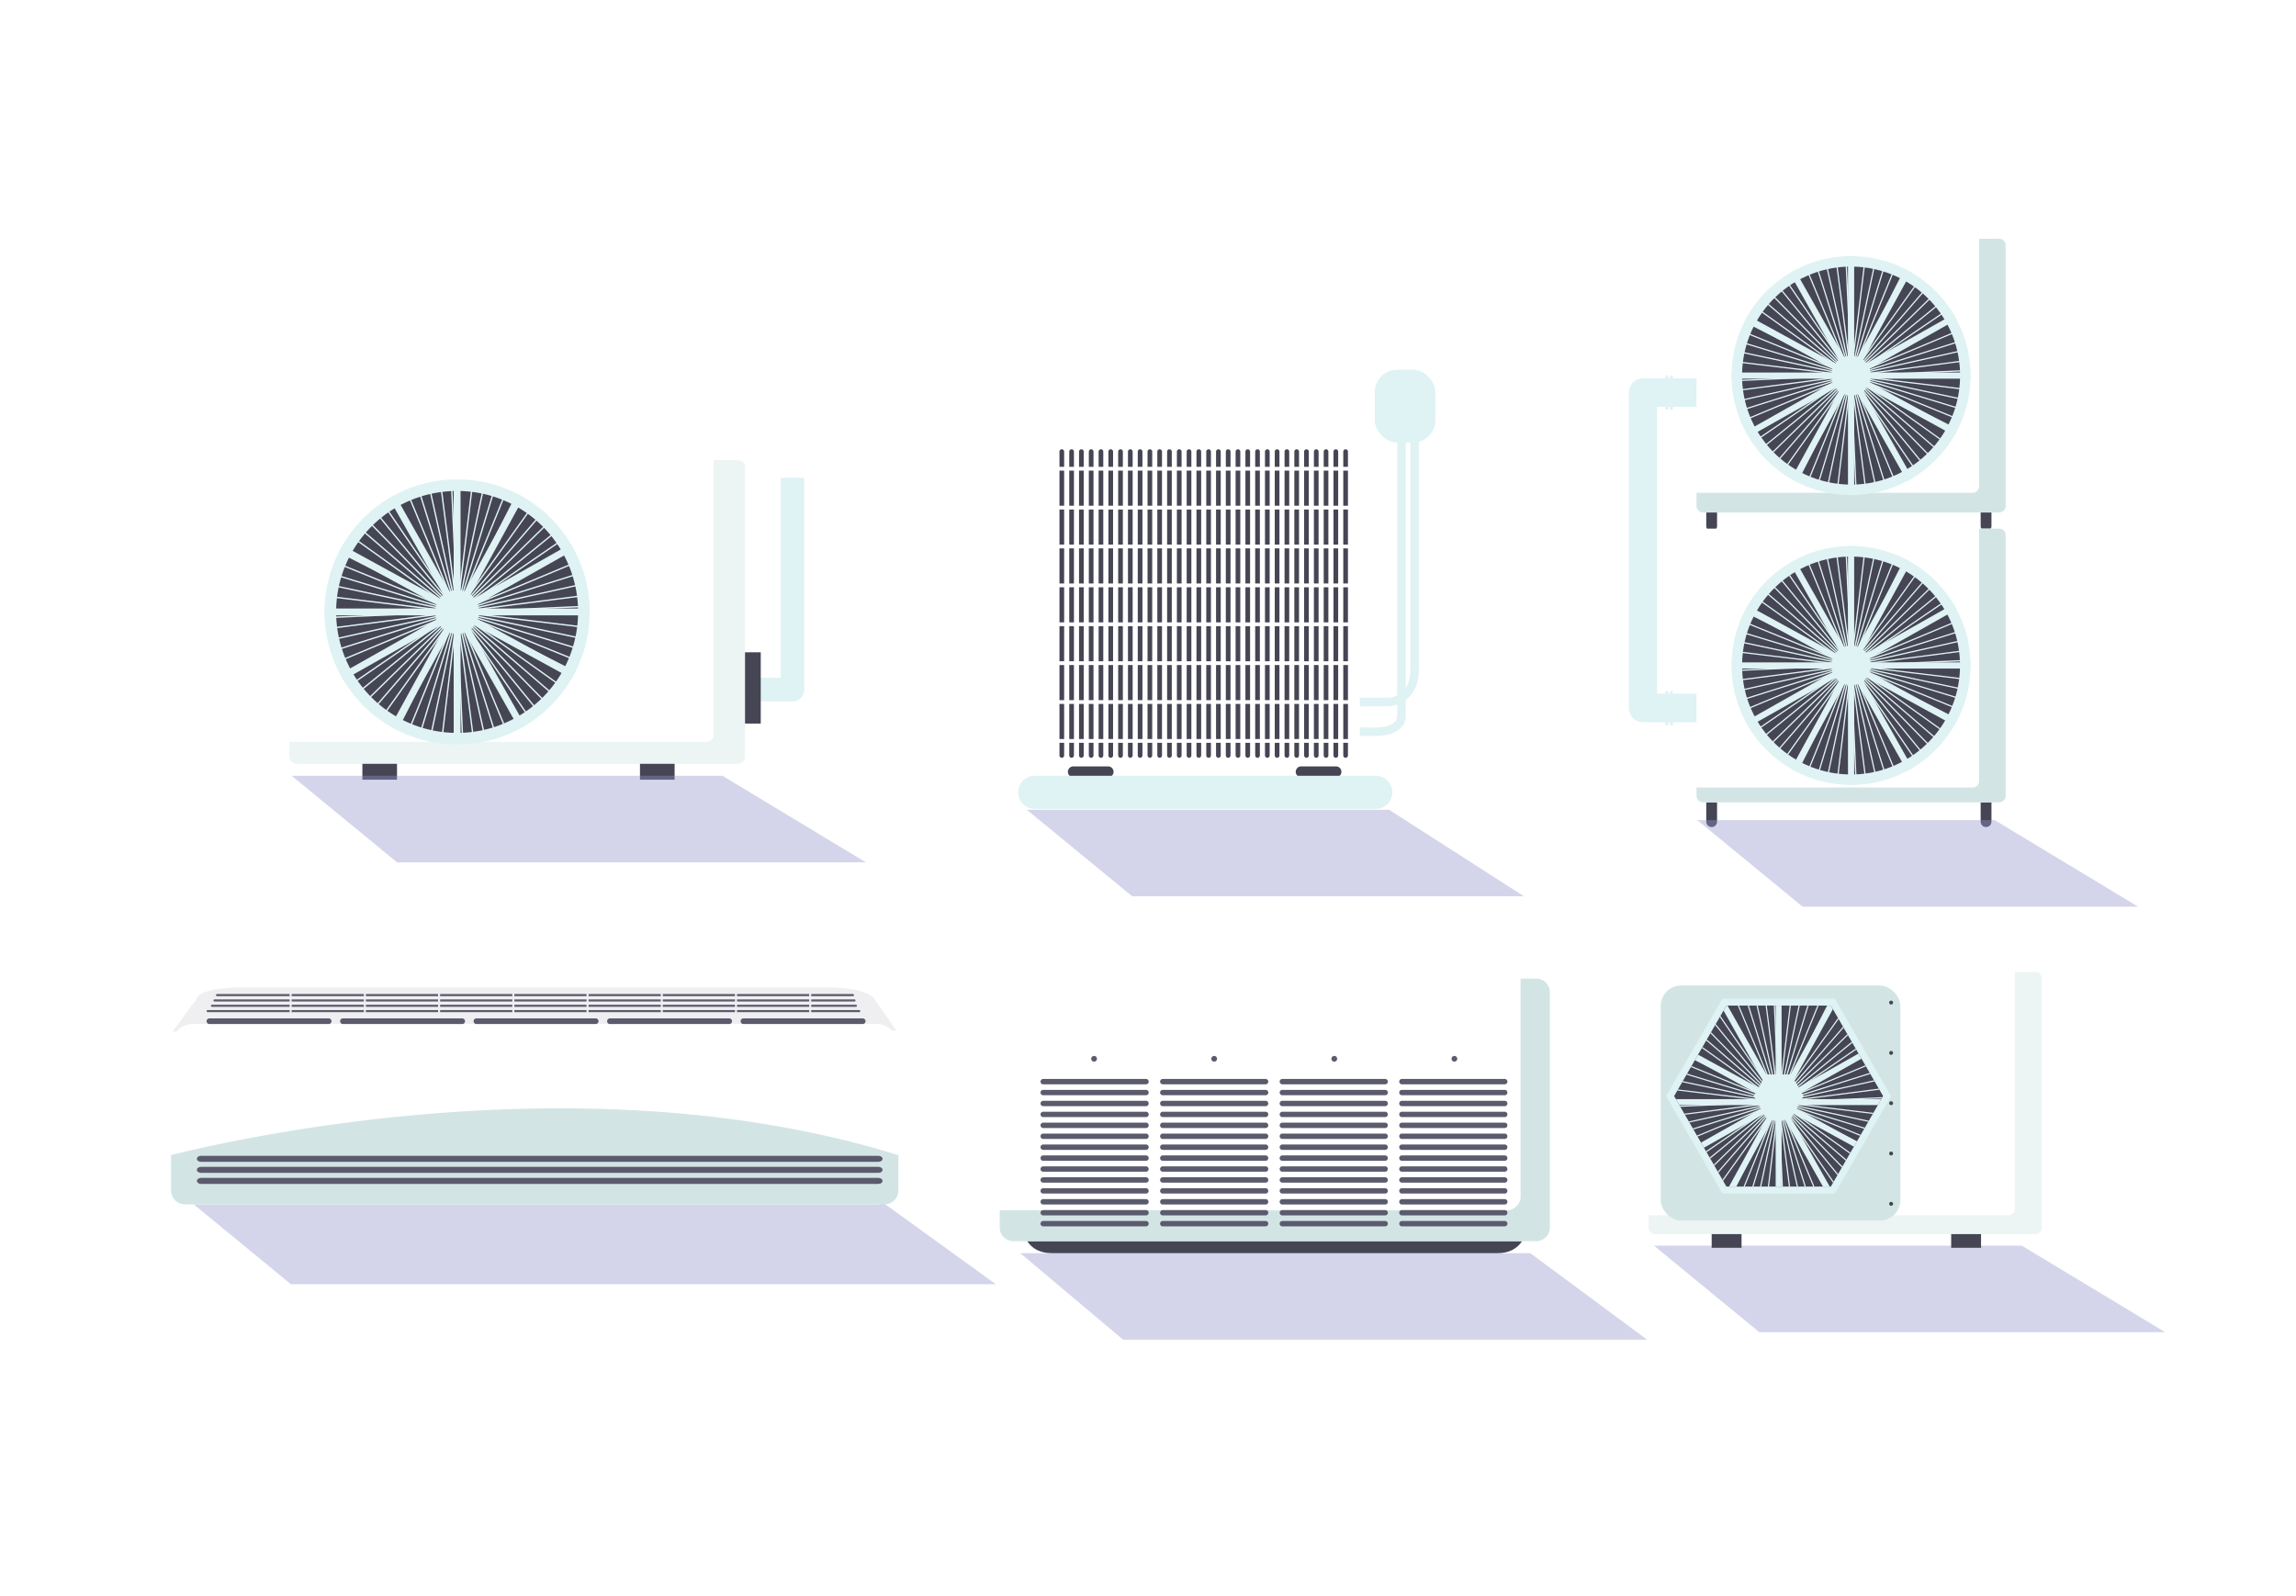 <svg xmlns="http://www.w3.org/2000/svg" xmlns:xlink="http://www.w3.org/1999/xlink" width="794" height="552" viewBox="0 0 794 552">
  <defs>
    <filter id="Rectangle_40" x="0" y="0" width="794" height="552" filterUnits="userSpaceOnUse">
      <feOffset dy="3" input="SourceAlpha"/>
      <feGaussianBlur stdDeviation="15" result="blur"/>
      <feFlood flood-opacity="0.078"/>
      <feComposite operator="in" in2="blur"/>
      <feComposite in="SourceGraphic"/>
    </filter>
    <clipPath id="clip-path">
      <path id="Path_178" data-name="Path 178" d="M1003.1,640.1l-18.063-31.287,18.063-31.286h36.127l18.063,31.286L1039.232,640.1Z" transform="translate(-985.042 -577.531)" fill="none"/>
    </clipPath>
  </defs>
  <g id="ac" transform="translate(-893 -220)">
    <g id="Group_15" data-name="Group 15" transform="translate(938 262)">
      <g transform="matrix(1, 0, 0, 1, -45, -42)" filter="url(#Rectangle_40)">
        <rect id="Rectangle_40-2" data-name="Rectangle 40" width="704" height="462" transform="translate(45 42)" fill="#fff"/>
      </g>
    </g>
    <g id="Group_285" data-name="Group 285" transform="translate(952.151 302.566)">
      <g id="Group_85" data-name="Group 85" transform="translate(40.944 74.236)">
        <g id="Group_21" data-name="Group 21" transform="translate(155.523 8.439)">
          <path id="Path_19" data-name="Path 19" d="M488.458,364.03H470.026v-8.095h14.385V286.747h8.1v73.236A4.047,4.047,0,0,1,488.458,364.03Z" transform="translate(-470.026 -286.747)" fill="#dff2f4"/>
        </g>
        <path id="Path_20" data-name="Path 20" d="M470.026,405.046h18.432a4.04,4.04,0,0,0,3.1-1.452l-7.152-6.643H470.026Z" transform="translate(-314.503 -319.323)" fill="#dff2f4" style="mix-blend-mode: multiply;isolation: isolate"/>
        <g id="Group_84" data-name="Group 84">
          <g id="Group_22" data-name="Group 22" transform="translate(0 2.311)">
            <path id="Path_21" data-name="Path 21" d="M379.858,379.573a2.5,2.5,0,0,1-2.531,2.471H224.839a2.5,2.5,0,0,1-2.531-2.471V279.457a2.5,2.5,0,0,1,2.531-2.47H377.327a2.5,2.5,0,0,1,2.531,2.47Z" transform="translate(-222.308 -276.987)" fill="#fff"/>
          </g>
          <g id="Group_24" data-name="Group 24" transform="translate(0 2.311)" opacity="0.4" style="mix-blend-mode: multiply;isolation: isolate">
            <g id="Group_23" data-name="Group 23">
              <path id="Path_22" data-name="Path 22" d="M377.327,276.987h-8.313v95.02a2.5,2.5,0,0,1-2.531,2.47H222.308v5.1a2.5,2.5,0,0,0,2.531,2.471H377.327a2.5,2.5,0,0,0,2.531-2.471V279.457A2.5,2.5,0,0,0,377.327,276.987Z" transform="translate(-222.308 -276.987)" fill="#d2e5e4"/>
            </g>
          </g>
          <g id="Group_25" data-name="Group 25" transform="translate(3.147)">
            <circle id="Ellipse_1" data-name="Ellipse 1" cx="45.84" cy="45.84" r="45.84" transform="translate(0 89.413) rotate(-77.229)" fill="#dff2f4"/>
          </g>
          <g id="Group_26" data-name="Group 26" transform="translate(16.151 13.005)">
            <path id="Path_23" data-name="Path 23" d="M331.7,335.854a41.835,41.835,0,1,1-41.834-41.835A41.834,41.834,0,0,1,331.7,335.854Z" transform="translate(-248.034 -294.019)" fill="#454554"/>
          </g>
          <g id="Group_27" data-name="Group 27" transform="translate(50.42 47.274)">
            <path id="Path_24" data-name="Path 24" d="M317.749,356.169a7.566,7.566,0,1,1-7.565-7.566A7.565,7.565,0,0,1,317.749,356.169Z" transform="translate(-302.617 -348.603)" fill="#dff2f4"/>
          </g>
          <g id="Group_30" data-name="Group 30" transform="translate(12.146 8.999)">
            <g id="Group_28" data-name="Group 28" transform="translate(44.654)">
              <rect id="Rectangle_49" data-name="Rectangle 49" width="2.372" height="91.681" fill="#dff2f4"/>
            </g>
            <g id="Group_29" data-name="Group 29" transform="translate(0 44.655)">
              <rect id="Rectangle_50" data-name="Rectangle 50" width="91.681" height="2.372" fill="#dff2f4"/>
            </g>
          </g>
          <g id="Group_33" data-name="Group 33" transform="translate(17.489 14.341)">
            <g id="Group_31" data-name="Group 31" transform="translate(0 16.922)">
              <rect id="Rectangle_51" data-name="Rectangle 51" width="91.681" height="2.372" transform="translate(0 45.087) rotate(-29.458)" fill="#dff2f4"/>
            </g>
            <g id="Group_32" data-name="Group 32" transform="translate(16.924 0)">
              <rect id="Rectangle_52" data-name="Rectangle 52" width="2.372" height="91.681" transform="translate(0 1.166) rotate(-29.454)" fill="#dff2f4"/>
            </g>
          </g>
          <g id="Group_36" data-name="Group 36" transform="translate(17.205 14.064)">
            <g id="Group_34" data-name="Group 34" transform="translate(0 17.727)">
              <rect id="Rectangle_53" data-name="Rectangle 53" width="2.372" height="91.681" transform="translate(0 2.081) rotate(-61.308)" fill="#dff2f4"/>
            </g>
            <g id="Group_35" data-name="Group 35" transform="translate(17.722 0)">
              <rect id="Rectangle_54" data-name="Rectangle 54" width="91.681" height="2.372" transform="translate(0 80.411) rotate(-61.292)" fill="#dff2f4"/>
            </g>
          </g>
          <g id="Group_39" data-name="Group 39" transform="translate(12.444 9.296)">
            <g id="Group_37" data-name="Group 37" transform="translate(39.851 0)">
              <rect id="Rectangle_55" data-name="Rectangle 55" width="91.681" height="0.474" transform="matrix(0.119, -0.993, 0.993, 0.119, 0, 91.029)" fill="#dff2f4"/>
            </g>
            <g id="Group_38" data-name="Group 38" transform="translate(0 39.845)">
              <rect id="Rectangle_56" data-name="Rectangle 56" width="0.475" height="91.681" transform="translate(0 0.471) rotate(-83.157)" fill="#dff2f4"/>
            </g>
          </g>
          <g id="Group_42" data-name="Group 42" transform="translate(15.595 12.431)">
            <g id="Group_40" data-name="Group 40" transform="translate(0 24.524)">
              <rect id="Rectangle_57" data-name="Rectangle 57" width="91.681" height="0.474" transform="translate(0 35.331) rotate(-22.667)" fill="#dff2f4"/>
            </g>
            <g id="Group_41" data-name="Group 41" transform="translate(24.549 0)">
              <rect id="Rectangle_58" data-name="Rectangle 58" width="0.474" height="91.681" transform="matrix(0.923, -0.384, 0.384, 0.923, 0, 0.182)" fill="#dff2f4"/>
            </g>
          </g>
          <g id="Group_45" data-name="Group 45" transform="translate(20.545 17.407)">
            <g id="Group_43" data-name="Group 43" transform="translate(0 10.597)">
              <rect id="Rectangle_59" data-name="Rectangle 59" width="0.474" height="91.681" transform="matrix(0.581, -0.814, 0.814, 0.581, 0, 0.386)" fill="#dff2f4"/>
            </g>
            <g id="Group_44" data-name="Group 44" transform="translate(10.593 0)">
              <rect id="Rectangle_60" data-name="Rectangle 60" width="91.681" height="0.474" transform="matrix(0.581, -0.814, 0.814, 0.581, 0, 74.589)" fill="#dff2f4"/>
            </g>
          </g>
          <g id="Group_48" data-name="Group 48" transform="translate(13.101 9.951)">
            <g id="Group_46" data-name="Group 46" transform="translate(35.124 0)">
              <rect id="Rectangle_61" data-name="Rectangle 61" width="91.681" height="0.475" transform="matrix(0.208, -0.978, 0.978, 0.208, 0, 89.678)" fill="#dff2f4"/>
            </g>
            <g id="Group_47" data-name="Group 47" transform="translate(0 35.11)">
              <rect id="Rectangle_62" data-name="Rectangle 62" width="0.474" height="91.681" transform="translate(0 0.464) rotate(-77.98)" fill="#dff2f4"/>
            </g>
          </g>
          <g id="Group_51" data-name="Group 51" transform="translate(14.183 11.034)">
            <g id="Group_49" data-name="Group 49" transform="translate(0 29.837)">
              <rect id="Rectangle_63" data-name="Rectangle 63" width="91.681" height="0.474" transform="matrix(0.954, -0.3, 0.3, 0.954, 0, 27.484)" fill="#dff2f4"/>
            </g>
            <g id="Group_50" data-name="Group 50" transform="translate(29.843 0)">
              <rect id="Rectangle_64" data-name="Rectangle 64" width="0.475" height="91.681" transform="translate(0 0.142) rotate(-17.434)" fill="#dff2f4"/>
            </g>
          </g>
          <g id="Group_54" data-name="Group 54" transform="translate(23.084 19.945)">
            <g id="Group_52" data-name="Group 52" transform="translate(0 4.815)">
              <rect id="Rectangle_65" data-name="Rectangle 65" width="0.474" height="91.681" transform="matrix(0.652, -0.758, 0.758, 0.652, 0, 0.36)" fill="#dff2f4"/>
            </g>
            <g id="Group_53" data-name="Group 53" transform="translate(4.814)">
              <rect id="Rectangle_66" data-name="Rectangle 66" width="91.681" height="0.474" transform="matrix(0.652, -0.758, 0.758, 0.652, 0, 69.48)" fill="#dff2f4"/>
            </g>
          </g>
          <g id="Group_57" data-name="Group 57" transform="translate(14.062 10.911)">
            <g id="Group_55" data-name="Group 55" transform="translate(30.364 0)">
              <rect id="Rectangle_67" data-name="Rectangle 67" width="91.682" height="0.474" transform="translate(0 87.718) rotate(-73.091)" fill="#dff2f4"/>
            </g>
            <g id="Group_56" data-name="Group 56" transform="translate(0 30.357)">
              <rect id="Rectangle_68" data-name="Rectangle 68" width="0.475" height="91.681" transform="translate(0 0.454) rotate(-73.076)" fill="#dff2f4"/>
            </g>
          </g>
          <g id="Group_60" data-name="Group 60" transform="translate(13.181 10.04)">
            <g id="Group_58" data-name="Group 58" transform="translate(0 34.645)">
              <rect id="Rectangle_69" data-name="Rectangle 69" width="91.682" height="0.474" transform="translate(0 19.847) rotate(-12.502)" fill="#dff2f4"/>
            </g>
            <g id="Group_59" data-name="Group 59" transform="translate(34.628 0)">
              <rect id="Rectangle_70" data-name="Rectangle 70" width="0.475" height="91.681" transform="translate(0 0.103) rotate(-12.53)" fill="#dff2f4"/>
            </g>
          </g>
          <g id="Group_63" data-name="Group 63" transform="translate(25.056 21.913)">
            <g id="Group_61" data-name="Group 61" transform="translate(0.696 0)">
              <rect id="Rectangle_71" data-name="Rectangle 71" width="0.474" height="91.681" transform="translate(0 0.332) rotate(-44.385)" fill="#dff2f4"/>
            </g>
            <g id="Group_62" data-name="Group 62" transform="translate(0 0.696)">
              <rect id="Rectangle_72" data-name="Rectangle 72" width="91.681" height="0.474" transform="translate(0 64.121) rotate(-44.378)" fill="#dff2f4"/>
            </g>
          </g>
          <g id="Group_66" data-name="Group 66" transform="translate(15.433 12.296)">
            <g id="Group_64" data-name="Group 64" transform="translate(25.042)">
              <rect id="Rectangle_73" data-name="Rectangle 73" width="91.681" height="0.475" transform="translate(0 84.908) rotate(-67.838)" fill="#dff2f4"/>
            </g>
            <g id="Group_65" data-name="Group 65" transform="translate(0 25.057)">
              <rect id="Rectangle_74" data-name="Rectangle 74" width="0.475" height="91.681" transform="translate(0 0.44) rotate(-67.872)" fill="#dff2f4"/>
            </g>
          </g>
          <g id="Group_69" data-name="Group 69" transform="translate(12.492 9.343)">
            <g id="Group_67" data-name="Group 67" transform="translate(0 39.399)">
              <rect id="Rectangle_75" data-name="Rectangle 75" width="91.681" height="0.475" transform="translate(0 11.724) rotate(-7.347)" fill="#dff2f4"/>
            </g>
            <g id="Group_68" data-name="Group 68" transform="translate(39.414 0)">
              <rect id="Rectangle_76" data-name="Rectangle 76" width="0.474" height="91.681" transform="translate(0 0.06) rotate(-7.326)" fill="#dff2f4"/>
            </g>
          </g>
          <g id="Group_72" data-name="Group 72" transform="translate(22.278 19.156)">
            <g id="Group_70" data-name="Group 70" transform="translate(6.564 0)">
              <rect id="Rectangle_77" data-name="Rectangle 77" width="0.474" height="91.681" transform="matrix(0.775, -0.632, 0.632, 0.775, 0, 0.3)" fill="#dff2f4"/>
            </g>
            <g id="Group_71" data-name="Group 71" transform="translate(0 6.569)">
              <rect id="Rectangle_78" data-name="Rectangle 78" width="91.681" height="0.475" transform="translate(0 57.861) rotate(-39.132)" fill="#dff2f4"/>
            </g>
          </g>
          <g id="Group_75" data-name="Group 75" transform="translate(17.023 13.876)">
            <g id="Group_73" data-name="Group 73" transform="translate(19.963)">
              <path id="Path_25" data-name="Path 25" d="M281.642,377.334l-.423-.215L322.8,295.408l.423.215Z" transform="translate(-281.219 -295.408)" fill="#dff2f4"/>
            </g>
            <g id="Group_74" data-name="Group 74" transform="translate(0 19.963)">
              <rect id="Rectangle_79" data-name="Rectangle 79" width="0.475" height="91.681" transform="translate(0 0.423) rotate(-63.031)" fill="#dff2f4"/>
            </g>
          </g>
          <g id="Group_78" data-name="Group 78" transform="translate(12.178 9.032)">
            <g id="Group_76" data-name="Group 76" transform="translate(0 43.586)">
              <rect id="Rectangle_80" data-name="Rectangle 80" width="91.681" height="0.475" transform="translate(0 3.968) rotate(-2.48)" fill="#dff2f4"/>
            </g>
            <g id="Group_77" data-name="Group 77" transform="translate(43.583 0)">
              <rect id="Rectangle_81" data-name="Rectangle 81" width="0.474" height="91.681" transform="translate(0 0.021) rotate(-2.485)" fill="#dff2f4"/>
            </g>
          </g>
          <g id="Group_81" data-name="Group 81" transform="translate(20.016 16.854)">
            <g id="Group_79" data-name="Group 79" transform="translate(11.916 0)">
              <rect id="Rectangle_82" data-name="Rectangle 82" width="0.475" height="91.681" transform="translate(0 0.268) rotate(-34.34)" fill="#dff2f4"/>
            </g>
            <g id="Group_80" data-name="Group 80" transform="translate(0 11.91)">
              <rect id="Rectangle_83" data-name="Rectangle 83" width="91.68" height="0.475" transform="matrix(0.825, -0.565, 0.565, 0.825, 0, 51.758)" fill="#dff2f4"/>
            </g>
          </g>
          <g id="Group_82" data-name="Group 82" transform="translate(25.226 107.367)">
            <rect id="Rectangle_84" data-name="Rectangle 84" width="11.972" height="5.5" fill="#454554"/>
          </g>
          <g id="Group_83" data-name="Group 83" transform="translate(121.221 107.367)">
            <rect id="Rectangle_85" data-name="Rectangle 85" width="11.972" height="5.5" fill="#454554"/>
          </g>
        </g>
        <rect id="Rectangle_86" data-name="Rectangle 86" width="5.433" height="24.645" transform="translate(157.55 68.8)" fill="#454554"/>
      </g>
      <g id="Group_205" data-name="Group 205" transform="translate(504.155)">
        <path id="Path_26" data-name="Path 26" d="M1006.454,306.653a1.867,1.867,0,0,1-1.867,1.867h0a1.867,1.867,0,0,1-1.867-1.867v-9.36a1.867,1.867,0,0,1,1.867-1.868h0a1.868,1.868,0,0,1,1.867,1.868Z" transform="translate(-975.971 -207.302)" fill="#454554"/>
        <path id="Path_27" data-name="Path 27" d="M1157.606,306.653a1.867,1.867,0,0,1-1.867,1.867h0a1.866,1.866,0,0,1-1.867-1.867v-9.36a1.867,1.867,0,0,1,1.867-1.868h0a1.868,1.868,0,0,1,1.867,1.868Z" transform="translate(-1032.226 -207.302)" fill="#454554"/>
        <path id="Path_28" data-name="Path 28" d="M1006.454,469.534a1.867,1.867,0,0,1-1.867,1.867h0a1.866,1.866,0,0,1-1.867-1.867v-9.36a1.868,1.868,0,0,1,1.867-1.868h0a1.868,1.868,0,0,1,1.867,1.868Z" transform="translate(-975.971 -267.923)" fill="#454554"/>
        <path id="Path_29" data-name="Path 29" d="M1157.606,469.534a1.867,1.867,0,0,1-1.867,1.867h0a1.866,1.866,0,0,1-1.867-1.867v-9.36a1.867,1.867,0,0,1,1.867-1.868h0a1.868,1.868,0,0,1,1.867,1.868Z" transform="translate(-1032.226 -267.923)" fill="#454554"/>
        <g id="Group_86" data-name="Group 86" transform="translate(0 48.367)">
          <path id="Path_30" data-name="Path 30" d="M990.6,350.892h-25.62a4.863,4.863,0,0,1-4.862-4.864V236.966a4.863,4.863,0,0,1,4.862-4.864H990.6v9.727H969.84v99.336H990.6Z" transform="translate(-960.114 -232.102)" fill="#dff2f4"/>
        </g>
        <path id="Path_31" data-name="Path 31" d="M961.159,413.115a4.858,4.858,0,0,0,4.206,2.43h25.62v-9.727H970.229Z" transform="translate(-960.503 -248.388)" fill="#dff2f4" style="mix-blend-mode: multiply;isolation: isolate"/>
        <path id="Path_32" data-name="Path 32" d="M991.2,232.1h-25.62a4.85,4.85,0,0,0-3.843,1.891l8.707,7.836H990.69c.172-.255.341-.512.511-.77Z" transform="translate(-960.718 -183.735)" fill="#dff2f4" style="mix-blend-mode: multiply;isolation: isolate"/>
        <g id="Group_87" data-name="Group 87" transform="translate(23.381)">
          <path id="Path_33" data-name="Path 33" d="M1104.253,247.507a2.254,2.254,0,0,1-2.282,2.226H999.636a2.254,2.254,0,0,1-2.281-2.226V157.288a2.254,2.254,0,0,1,2.281-2.226h102.336a2.254,2.254,0,0,1,2.282,2.226Z" transform="translate(-997.355 -155.062)" fill="#fff"/>
        </g>
        <path id="Path_34" data-name="Path 34" d="M1101.972,155.062h-6.888v85.627a2.254,2.254,0,0,1-2.282,2.226H997.355v4.592a2.254,2.254,0,0,0,2.281,2.226h102.336a2.254,2.254,0,0,0,2.282-2.226V157.288A2.254,2.254,0,0,0,1101.972,155.062Z" transform="translate(-973.974 -155.062)" fill="#d2e5e4"/>
        <g id="Group_145" data-name="Group 145" transform="translate(33.25 3.755)">
          <g id="Group_88" data-name="Group 88" transform="translate(2.271 2.271)">
            <path id="Path_35" data-name="Path 35" d="M1099.31,205.97A41.309,41.309,0,1,1,1058,164.661,41.309,41.309,0,0,1,1099.31,205.97Z" transform="translate(-1016.692 -164.661)" fill="#dff2f4"/>
          </g>
          <g id="Group_89" data-name="Group 89" transform="translate(0 0)">
            <circle id="Ellipse_2" data-name="Ellipse 2" cx="37.699" cy="37.699" r="37.699" transform="translate(0 74.292) rotate(-80.173)" fill="#454554"/>
          </g>
          <g id="Group_90" data-name="Group 90" transform="translate(36.763 36.763)">
            <path id="Path_36" data-name="Path 36" d="M1085.266,226.417a6.818,6.818,0,1,1-6.818-6.818A6.818,6.818,0,0,1,1085.266,226.417Z" transform="translate(-1071.63 -219.599)" fill="#dff2f4"/>
          </g>
          <g id="Group_93" data-name="Group 93" transform="translate(2.271 2.271)">
            <g id="Group_91" data-name="Group 91" transform="translate(40.241)">
              <rect id="Rectangle_87" data-name="Rectangle 87" width="2.137" height="82.618" fill="#dff2f4"/>
            </g>
            <g id="Group_92" data-name="Group 92" transform="translate(0 40.24)">
              <rect id="Rectangle_88" data-name="Rectangle 88" width="82.618" height="2.137" fill="#dff2f4"/>
            </g>
          </g>
          <g id="Group_96" data-name="Group 96" transform="translate(7.081 7.085)">
            <g id="Group_94" data-name="Group 94" transform="translate(0 15.26)">
              <rect id="Rectangle_89" data-name="Rectangle 89" width="82.618" height="2.137" transform="translate(0 40.609) rotate(-29.441)" fill="#dff2f4"/>
            </g>
            <g id="Group_95" data-name="Group 95" transform="translate(15.256 0)">
              <rect id="Rectangle_90" data-name="Rectangle 90" width="2.137" height="82.618" transform="matrix(0.871, -0.492, 0.492, 0.871, 0, 1.051)" fill="#dff2f4"/>
            </g>
          </g>
          <g id="Group_99" data-name="Group 99" transform="translate(6.831 6.832)">
            <g id="Group_97" data-name="Group 97" transform="translate(0 15.978)">
              <rect id="Rectangle_91" data-name="Rectangle 91" width="2.137" height="82.618" transform="translate(0 1.875) rotate(-61.309)" fill="#dff2f4"/>
            </g>
            <g id="Group_98" data-name="Group 98" transform="translate(15.977 0)">
              <rect id="Rectangle_92" data-name="Rectangle 92" width="82.618" height="2.137" transform="translate(0 72.47) rotate(-61.303)" fill="#dff2f4"/>
            </g>
          </g>
          <g id="Group_102" data-name="Group 102" transform="translate(2.54 2.541)">
            <g id="Group_100" data-name="Group 100" transform="translate(35.897)">
              <rect id="Rectangle_93" data-name="Rectangle 93" width="82.618" height="0.428" transform="translate(0 82.027) rotate(-83.144)" fill="#dff2f4"/>
            </g>
            <g id="Group_101" data-name="Group 101" transform="translate(0 35.905)">
              <path id="Path_37" data-name="Path 37" d="M1099.149,232.549,1017.12,222.7l.051-.424,82.029,9.844Z" transform="translate(-1017.12 -222.28)" fill="#dff2f4"/>
            </g>
          </g>
          <g id="Group_105" data-name="Group 105" transform="translate(5.385 5.364)">
            <g id="Group_103" data-name="Group 103" transform="translate(0 22.086)">
              <rect id="Rectangle_94" data-name="Rectangle 94" width="82.618" height="0.428" transform="translate(0 31.866) rotate(-22.687)" fill="#dff2f4"/>
            </g>
            <g id="Group_104" data-name="Group 104" transform="translate(22.116 0)">
              <rect id="Rectangle_95" data-name="Rectangle 95" width="0.427" height="82.618" transform="matrix(0.923, -0.384, 0.384, 0.923, 0, 0.164)" fill="#dff2f4"/>
            </g>
          </g>
          <g id="Group_108" data-name="Group 108" transform="translate(9.84 9.842)">
            <g id="Group_106" data-name="Group 106" transform="translate(0 9.556)">
              <rect id="Rectangle_96" data-name="Rectangle 96" width="0.427" height="82.619" transform="matrix(0.581, -0.814, 0.814, 0.581, 0, 0.348)" fill="#dff2f4"/>
            </g>
            <g id="Group_107" data-name="Group 107" transform="translate(9.556)">
              <rect id="Rectangle_97" data-name="Rectangle 97" width="82.617" height="0.427" transform="translate(0 67.229) rotate(-54.462)" fill="#dff2f4"/>
            </g>
          </g>
          <g id="Group_111" data-name="Group 111" transform="translate(3.133 3.121)">
            <g id="Group_109" data-name="Group 109" transform="translate(31.689 0)">
              <rect id="Rectangle_98" data-name="Rectangle 98" width="82.618" height="0.428" transform="matrix(0.207, -0.978, 0.978, 0.207, 0, 80.829)" fill="#dff2f4"/>
            </g>
            <g id="Group_110" data-name="Group 110" transform="translate(0 31.647)">
              <rect id="Rectangle_99" data-name="Rectangle 99" width="0.428" height="82.618" transform="translate(0 0.418) rotate(-77.98)" fill="#dff2f4"/>
            </g>
          </g>
          <g id="Group_114" data-name="Group 114" transform="translate(4.122 4.105)">
            <g id="Group_112" data-name="Group 112" transform="translate(0 26.839)">
              <rect id="Rectangle_100" data-name="Rectangle 100" width="82.618" height="0.428" transform="matrix(0.954, -0.301, 0.301, 0.954, 0, 24.864)" fill="#dff2f4"/>
            </g>
            <g id="Group_113" data-name="Group 113" transform="translate(26.878 0)">
              <rect id="Rectangle_101" data-name="Rectangle 101" width="0.427" height="82.618" transform="translate(0 0.128) rotate(-17.434)" fill="#dff2f4"/>
            </g>
          </g>
          <g id="Group_117" data-name="Group 117" transform="translate(12.129 12.141)">
            <g id="Group_115" data-name="Group 115" transform="translate(0 4.333)">
              <rect id="Rectangle_102" data-name="Rectangle 102" width="0.428" height="82.618" transform="translate(0 0.324) rotate(-49.288)" fill="#dff2f4"/>
            </g>
            <g id="Group_116" data-name="Group 116" transform="translate(4.331)">
              <rect id="Rectangle_103" data-name="Rectangle 103" width="82.618" height="0.427" transform="matrix(0.653, -0.758, 0.758, 0.653, 0, 62.6)" fill="#dff2f4"/>
            </g>
          </g>
          <g id="Group_120" data-name="Group 120" transform="translate(3.999 3.994)">
            <g id="Group_118" data-name="Group 118" transform="translate(27.364)">
              <rect id="Rectangle_104" data-name="Rectangle 104" width="82.618" height="0.428" transform="translate(0 79.047) rotate(-73.093)" fill="#dff2f4"/>
            </g>
            <g id="Group_119" data-name="Group 119" transform="translate(0 27.357)">
              <path id="Path_38" data-name="Path 38" d="M1098.484,235.438l-79.04-24.05.124-.409,79.04,24.05Z" transform="translate(-1019.443 -210.979)" fill="#dff2f4"/>
            </g>
          </g>
          <g id="Group_123" data-name="Group 123" transform="translate(3.231 3.209)">
            <g id="Group_121" data-name="Group 121" transform="translate(0 31.102)">
              <rect id="Rectangle_105" data-name="Rectangle 105" width="82.618" height="0.427" transform="translate(0 18.121) rotate(-12.67)" fill="#dff2f4"/>
            </g>
            <g id="Group_122" data-name="Group 122" transform="translate(31.178)">
              <path id="Path_39" data-name="Path 39" d="M1085.807,246.9l-17.925-80.65.418-.092,17.924,80.649Z" transform="translate(-1067.882 -166.155)" fill="#dff2f4"/>
            </g>
          </g>
          <g id="Group_126" data-name="Group 126" transform="translate(13.914 13.909)">
            <g id="Group_124" data-name="Group 124" transform="translate(0.619)">
              <path id="Path_40" data-name="Path 40" d="M1094.012,242.54,1036.223,183.5l.306-.3,57.788,59.044Z" transform="translate(-1036.223 -183.197)" fill="#dff2f4"/>
            </g>
            <g id="Group_125" data-name="Group 125" transform="translate(0 0.62)">
              <rect id="Rectangle_106" data-name="Rectangle 106" width="82.617" height="0.428" transform="translate(0 57.797) rotate(-44.393)" fill="#dff2f4"/>
            </g>
          </g>
          <g id="Group_129" data-name="Group 129" transform="translate(5.233 5.234)">
            <g id="Group_127" data-name="Group 127" transform="translate(22.589)">
              <path id="Path_41" data-name="Path 41" d="M1057.786,246.073l-.4-.162,31.12-76.532.4.161Z" transform="translate(-1057.39 -169.379)" fill="#dff2f4"/>
            </g>
            <g id="Group_128" data-name="Group 128" transform="translate(0 22.589)">
              <path id="Path_42" data-name="Path 42" d="M1097.942,236.875l-76.533-31.12.162-.4,76.532,31.12Z" transform="translate(-1021.409 -205.359)" fill="#dff2f4"/>
            </g>
          </g>
          <g id="Group_132" data-name="Group 132" transform="translate(2.59 2.582)">
            <g id="Group_130" data-name="Group 130" transform="translate(0 35.458)">
              <rect id="Rectangle_107" data-name="Rectangle 107" width="82.617" height="0.428" transform="matrix(0.992, -0.129, 0.129, 0.992, 0, 10.658)" fill="#dff2f4"/>
            </g>
            <g id="Group_131" data-name="Group 131" transform="translate(35.511 0)">
              <rect id="Rectangle_108" data-name="Rectangle 108" width="0.428" height="82.617" transform="translate(0 0.055) rotate(-7.325)" fill="#dff2f4"/>
            </g>
          </g>
          <g id="Group_135" data-name="Group 135" transform="translate(11.411 11.424)">
            <g id="Group_133" data-name="Group 133" transform="translate(5.907 0)">
              <rect id="Rectangle_109" data-name="Rectangle 109" width="0.427" height="82.618" transform="translate(0 0.27) rotate(-39.18)" fill="#dff2f4"/>
            </g>
            <g id="Group_134" data-name="Group 134" transform="translate(0 5.91)">
              <rect id="Rectangle_110" data-name="Rectangle 110" width="82.617" height="0.428" transform="translate(0 52.161) rotate(-39.15)" fill="#dff2f4"/>
            </g>
          </g>
          <g id="Group_138" data-name="Group 138" transform="translate(6.666 6.655)">
            <g id="Group_136" data-name="Group 136" transform="translate(18.012)">
              <rect id="Rectangle_111" data-name="Rectangle 111" width="82.618" height="0.427" transform="matrix(0.453, -0.892, 0.892, 0.453, 0, 73.657)" fill="#dff2f4"/>
            </g>
            <g id="Group_137" data-name="Group 137" transform="translate(0 18.001)">
              <rect id="Rectangle_112" data-name="Rectangle 112" width="0.427" height="82.618" transform="translate(0 0.381) rotate(-63.031)" fill="#dff2f4"/>
            </g>
          </g>
          <g id="Group_141" data-name="Group 141" transform="translate(2.301 2.301)">
            <g id="Group_139" data-name="Group 139" transform="translate(0 39.274)">
              <path id="Path_43" data-name="Path 43" d="M1016.759,231.275l-.019-.427,82.54-3.582.018.427Z" transform="translate(-1016.74 -227.265)" fill="#dff2f4"/>
            </g>
            <g id="Group_140" data-name="Group 140" transform="translate(39.274 0)">
              <rect id="Rectangle_113" data-name="Rectangle 113" width="0.428" height="82.617" transform="translate(0 0.019) rotate(-2.486)" fill="#dff2f4"/>
            </g>
          </g>
          <g id="Group_144" data-name="Group 144" transform="translate(9.325 9.35)">
            <g id="Group_142" data-name="Group 142" transform="translate(10.777 0)">
              <rect id="Rectangle_114" data-name="Rectangle 114" width="0.427" height="82.618" transform="matrix(0.826, -0.564, 0.564, 0.826, 0, 0.241)" fill="#dff2f4"/>
            </g>
            <g id="Group_143" data-name="Group 143" transform="translate(0 10.789)">
              <rect id="Rectangle_115" data-name="Rectangle 115" width="82.617" height="0.428" transform="translate(0 46.528) rotate(-34.276)" fill="#dff2f4"/>
            </g>
          </g>
        </g>
        <g id="Group_146" data-name="Group 146" transform="translate(23.381 100.259)">
          <path id="Path_44" data-name="Path 44" d="M1104.253,407.2a2.254,2.254,0,0,1-2.282,2.227H999.636a2.254,2.254,0,0,1-2.281-2.227V316.981a2.254,2.254,0,0,1,2.281-2.226h102.336a2.254,2.254,0,0,1,2.282,2.226Z" transform="translate(-997.355 -314.755)" fill="#fff"/>
        </g>
        <path id="Path_45" data-name="Path 45" d="M1101.972,314.755h-6.888v87.309a2.255,2.255,0,0,1-2.282,2.227H997.355V407.2a2.254,2.254,0,0,0,2.281,2.227h102.336a2.254,2.254,0,0,0,2.282-2.227V316.981A2.254,2.254,0,0,0,1101.972,314.755Z" transform="translate(-973.974 -214.496)" fill="#d2e5e4"/>
        <g id="Group_204" data-name="Group 204" transform="translate(35.521 106.285)">
          <g id="Group_147" data-name="Group 147">
            <path id="Path_46" data-name="Path 46" d="M1099.31,365.663A41.309,41.309,0,1,1,1058,324.354,41.309,41.309,0,0,1,1099.31,365.663Z" transform="translate(-1016.692 -324.354)" fill="#dff2f4"/>
          </g>
          <g id="Group_148" data-name="Group 148" transform="translate(0.961 0.96)">
            <circle id="Ellipse_3" data-name="Ellipse 3" cx="37.699" cy="37.699" r="37.699" transform="matrix(0.073, -0.997, 0.997, 0.073, 0, 75.197)" fill="#454554"/>
          </g>
          <g id="Group_149" data-name="Group 149" transform="translate(34.491 34.491)">
            <path id="Path_47" data-name="Path 47" d="M1085.266,386.11a6.818,6.818,0,1,1-6.818-6.818A6.818,6.818,0,0,1,1085.266,386.11Z" transform="translate(-1071.63 -379.292)" fill="#dff2f4"/>
          </g>
          <g id="Group_152" data-name="Group 152" transform="translate(0)">
            <g id="Group_150" data-name="Group 150" transform="translate(40.241)">
              <rect id="Rectangle_116" data-name="Rectangle 116" width="2.137" height="82.617" fill="#dff2f4"/>
            </g>
            <g id="Group_151" data-name="Group 151" transform="translate(0 40.24)">
              <rect id="Rectangle_117" data-name="Rectangle 117" width="82.618" height="2.138" fill="#dff2f4"/>
            </g>
          </g>
          <g id="Group_155" data-name="Group 155" transform="translate(4.809 4.814)">
            <g id="Group_153" data-name="Group 153" transform="translate(0 15.26)">
              <rect id="Rectangle_118" data-name="Rectangle 118" width="82.618" height="2.137" transform="matrix(0.871, -0.492, 0.492, 0.871, 0, 40.608)" fill="#dff2f4"/>
            </g>
            <g id="Group_154" data-name="Group 154" transform="translate(15.257 0)">
              <rect id="Rectangle_119" data-name="Rectangle 119" width="2.137" height="82.617" transform="translate(0 1.051) rotate(-29.454)" fill="#dff2f4"/>
            </g>
          </g>
          <g id="Group_158" data-name="Group 158" transform="translate(4.559 4.558)">
            <g id="Group_156" data-name="Group 156" transform="translate(0 15.981)">
              <rect id="Rectangle_120" data-name="Rectangle 120" width="2.137" height="82.618" transform="matrix(0.48, -0.877, 0.877, 0.48, 0, 1.875)" fill="#dff2f4"/>
            </g>
            <g id="Group_157" data-name="Group 157" transform="translate(15.982 0)">
              <rect id="Rectangle_121" data-name="Rectangle 121" width="82.617" height="2.137" transform="matrix(0.48, -0.877, 0.877, 0.48, 0, 72.476)" fill="#dff2f4"/>
            </g>
          </g>
          <g id="Group_161" data-name="Group 161" transform="translate(0.269 0.267)">
            <g id="Group_159" data-name="Group 159" transform="translate(35.921)">
              <rect id="Rectangle_122" data-name="Rectangle 122" width="82.617" height="0.428" transform="matrix(0.119, -0.993, 0.993, 0.119, 0, 82.032)" fill="#dff2f4"/>
            </g>
            <g id="Group_160" data-name="Group 160" transform="translate(0 35.908)">
              <path id="Path_48" data-name="Path 48" d="M1099.149,392.242,1017.12,382.4l.051-.424,82.029,9.844Z" transform="translate(-1017.12 -381.973)" fill="#dff2f4"/>
            </g>
          </g>
          <g id="Group_164" data-name="Group 164" transform="translate(3.114 3.093)">
            <g id="Group_162" data-name="Group 162" transform="translate(0 22.086)">
              <rect id="Rectangle_123" data-name="Rectangle 123" width="82.618" height="0.428" transform="translate(0 31.866) rotate(-22.687)" fill="#dff2f4"/>
            </g>
            <g id="Group_163" data-name="Group 163" transform="translate(22.116 0)">
              <rect id="Rectangle_124" data-name="Rectangle 124" width="0.427" height="82.617" transform="translate(0 0.164) rotate(-22.611)" fill="#dff2f4"/>
            </g>
          </g>
          <g id="Group_167" data-name="Group 167" transform="translate(7.569 7.569)">
            <g id="Group_165" data-name="Group 165" transform="translate(0 9.557)">
              <rect id="Rectangle_125" data-name="Rectangle 125" width="0.427" height="82.618" transform="matrix(0.581, -0.814, 0.814, 0.581, 0, 0.348)" fill="#dff2f4"/>
            </g>
            <g id="Group_166" data-name="Group 166" transform="translate(9.558)">
              <path id="Path_49" data-name="Path 49" d="M1044.319,403.889l-.348-.247,48.017-67.231.347.249Z" transform="translate(-1043.972 -336.41)" fill="#dff2f4"/>
            </g>
          </g>
          <g id="Group_170" data-name="Group 170" transform="translate(0.862 0.85)">
            <g id="Group_168" data-name="Group 168" transform="translate(31.689)">
              <rect id="Rectangle_126" data-name="Rectangle 126" width="82.617" height="0.428" transform="matrix(0.207, -0.978, 0.978, 0.207, 0, 80.828)" fill="#dff2f4"/>
            </g>
            <g id="Group_169" data-name="Group 169" transform="translate(0 31.647)">
              <rect id="Rectangle_127" data-name="Rectangle 127" width="0.428" height="82.618" transform="translate(0 0.418) rotate(-77.98)" fill="#dff2f4"/>
            </g>
          </g>
          <g id="Group_173" data-name="Group 173" transform="translate(1.848 1.833)">
            <g id="Group_171" data-name="Group 171" transform="translate(0 26.848)">
              <rect id="Rectangle_128" data-name="Rectangle 128" width="82.618" height="0.428" transform="translate(0 24.847) rotate(-17.502)" fill="#dff2f4"/>
            </g>
            <g id="Group_172" data-name="Group 172" transform="translate(26.881 0)">
              <rect id="Rectangle_129" data-name="Rectangle 129" width="0.427" height="82.618" transform="translate(0 0.128) rotate(-17.434)" fill="#dff2f4"/>
            </g>
          </g>
          <g id="Group_176" data-name="Group 176" transform="translate(9.858 9.888)">
            <g id="Group_174" data-name="Group 174" transform="translate(0 4.315)">
              <rect id="Rectangle_130" data-name="Rectangle 130" width="0.428" height="82.618" transform="translate(0 0.324) rotate(-49.288)" fill="#dff2f4"/>
            </g>
            <g id="Group_175" data-name="Group 175" transform="translate(4.311)">
              <rect id="Rectangle_131" data-name="Rectangle 131" width="82.617" height="0.427" transform="translate(0 62.563) rotate(-49.224)" fill="#dff2f4"/>
            </g>
          </g>
          <g id="Group_179" data-name="Group 179" transform="translate(1.727 1.715)">
            <g id="Group_177" data-name="Group 177" transform="translate(27.392)">
              <rect id="Rectangle_132" data-name="Rectangle 132" width="82.618" height="0.428" transform="matrix(0.29, -0.957, 0.957, 0.29, 0, 79.064)" fill="#dff2f4"/>
            </g>
            <g id="Group_178" data-name="Group 178" transform="translate(0 27.365)">
              <path id="Path_50" data-name="Path 50" d="M1098.484,395.131l-79.04-24.05.124-.409,79.04,24.05Z" transform="translate(-1019.443 -370.672)" fill="#dff2f4"/>
            </g>
          </g>
          <g id="Group_182" data-name="Group 182" transform="translate(0.96 0.938)">
            <g id="Group_180" data-name="Group 180" transform="translate(0 31.102)">
              <rect id="Rectangle_133" data-name="Rectangle 133" width="82.618" height="0.428" transform="translate(0 18.121) rotate(-12.67)" fill="#dff2f4"/>
            </g>
            <g id="Group_181" data-name="Group 181" transform="translate(31.178 0)">
              <rect id="Rectangle_134" data-name="Rectangle 134" width="0.428" height="82.617" transform="translate(0 0.093) rotate(-12.531)" fill="#dff2f4"/>
            </g>
          </g>
          <g id="Group_185" data-name="Group 185" transform="translate(11.643 11.637)">
            <g id="Group_183" data-name="Group 183" transform="translate(0.619 0)">
              <rect id="Rectangle_135" data-name="Rectangle 135" width="0.428" height="82.617" transform="translate(0 0.299) rotate(-44.385)" fill="#dff2f4"/>
            </g>
            <g id="Group_184" data-name="Group 184" transform="translate(0 0.62)">
              <rect id="Rectangle_136" data-name="Rectangle 136" width="82.617" height="0.428" transform="translate(0 57.797) rotate(-44.393)" fill="#dff2f4"/>
            </g>
          </g>
          <g id="Group_188" data-name="Group 188" transform="translate(2.962 2.98)">
            <g id="Group_186" data-name="Group 186" transform="translate(22.545)">
              <rect id="Rectangle_137" data-name="Rectangle 137" width="82.618" height="0.428" transform="translate(0 76.496) rotate(-67.805)" fill="#dff2f4"/>
            </g>
            <g id="Group_187" data-name="Group 187" transform="translate(0 22.571)">
              <path id="Path_51" data-name="Path 51" d="M1097.942,396.568l-76.533-31.12.162-.4,76.532,31.12Z" transform="translate(-1021.409 -365.051)" fill="#dff2f4"/>
            </g>
          </g>
          <g id="Group_191" data-name="Group 191" transform="translate(0.319 0.31)">
            <g id="Group_189" data-name="Group 189" transform="translate(0 35.455)">
              <rect id="Rectangle_138" data-name="Rectangle 138" width="82.617" height="0.428" transform="matrix(0.992, -0.129, 0.129, 0.992, 0, 10.664)" fill="#dff2f4"/>
            </g>
            <g id="Group_190" data-name="Group 190" transform="translate(35.511 0)">
              <rect id="Rectangle_139" data-name="Rectangle 139" width="0.428" height="82.617" transform="translate(0 0.055) rotate(-7.325)" fill="#dff2f4"/>
            </g>
          </g>
          <g id="Group_194" data-name="Group 194" transform="translate(9.14 9.153)">
            <g id="Group_192" data-name="Group 192" transform="translate(5.907 0)">
              <rect id="Rectangle_140" data-name="Rectangle 140" width="0.427" height="82.617" transform="translate(0 0.27) rotate(-39.18)" fill="#dff2f4"/>
            </g>
            <g id="Group_193" data-name="Group 193" transform="translate(0 5.909)">
              <rect id="Rectangle_141" data-name="Rectangle 141" width="82.617" height="0.428" transform="translate(0 52.161) rotate(-39.15)" fill="#dff2f4"/>
            </g>
          </g>
          <g id="Group_197" data-name="Group 197" transform="translate(4.395 4.384)">
            <g id="Group_195" data-name="Group 195" transform="translate(18.013)">
              <rect id="Rectangle_142" data-name="Rectangle 142" width="82.618" height="0.428" transform="matrix(0.453, -0.892, 0.892, 0.453, 0, 73.656)" fill="#dff2f4"/>
            </g>
            <g id="Group_196" data-name="Group 196" transform="translate(0 18.001)">
              <rect id="Rectangle_143" data-name="Rectangle 143" width="0.428" height="82.618" transform="matrix(0.453, -0.891, 0.891, 0.453, 0, 0.381)" fill="#dff2f4"/>
            </g>
          </g>
          <g id="Group_200" data-name="Group 200" transform="translate(0.03 0.03)">
            <g id="Group_198" data-name="Group 198" transform="translate(0 39.274)">
              <path id="Path_52" data-name="Path 52" d="M1016.759,390.967l-.019-.426,82.54-3.583.018.427Z" transform="translate(-1016.74 -386.958)" fill="#dff2f4"/>
            </g>
            <g id="Group_199" data-name="Group 199" transform="translate(39.274)">
              <path id="Path_53" data-name="Path 53" d="M1082.879,406.96l-3.583-82.54.427-.018,3.583,82.539Z" transform="translate(-1079.296 -324.402)" fill="#dff2f4"/>
            </g>
          </g>
          <g id="Group_203" data-name="Group 203" transform="translate(7.08 7.079)">
            <g id="Group_201" data-name="Group 201" transform="translate(10.751 0)">
              <rect id="Rectangle_144" data-name="Rectangle 144" width="0.428" height="82.618" transform="translate(0 0.241) rotate(-34.339)" fill="#dff2f4"/>
            </g>
            <g id="Group_202" data-name="Group 202" transform="translate(0 10.751)">
              <path id="Path_54" data-name="Path 54" d="M1028.21,399.712l-.241-.354,68.218-46.6.241.353Z" transform="translate(-1027.969 -352.753)" fill="#dff2f4"/>
            </g>
          </g>
        </g>
        <path id="Path_55" data-name="Path 55" d="M981.2,415.609a.523.523,0,0,1-.522.522h0a.521.521,0,0,1-.521-.522v-10.9a.521.521,0,0,1,.521-.522h0a.523.523,0,0,1,.522.522Z" transform="translate(-967.573 -247.78)" fill="#dff2f4"/>
        <path id="Path_56" data-name="Path 56" d="M983.771,415.609a.522.522,0,0,1-.521.522h0a.523.523,0,0,1-.522-.522v-10.9a.523.523,0,0,1,.522-.522h0a.522.522,0,0,1,.521.522Z" transform="translate(-968.53 -247.78)" fill="#dff2f4"/>
        <path id="Path_57" data-name="Path 57" d="M981.2,241.759a.522.522,0,0,1-.522.521h0a.52.52,0,0,1-.521-.521v-10.9a.52.52,0,0,1,.521-.521h0a.522.522,0,0,1,.522.521Z" transform="translate(-967.573 -183.078)" fill="#dff2f4"/>
        <path id="Path_58" data-name="Path 58" d="M983.771,241.759a.521.521,0,0,1-.521.521h0a.522.522,0,0,1-.522-.521v-10.9a.522.522,0,0,1,.522-.521h0a.521.521,0,0,1,.521.521Z" transform="translate(-968.53 -183.078)" fill="#dff2f4"/>
      </g>
      <path id="Path_59" data-name="Path 59" d="M165.082,683.318H403.866l41.419,29.931H201.51Z" transform="translate(-160.066 -351.667)" fill="#9397ca" opacity="0.4" style="mix-blend-mode: multiply;isolation: isolate"/>
      <path id="Path_60" data-name="Path 60" d="M624.857,713.887h176.36l40.435,29.931H660.419Z" transform="translate(-331.184 -363.044)" fill="#9397ca" opacity="0.4" style="mix-blend-mode: multiply;isolation: isolate"/>
      <path id="Path_61" data-name="Path 61" d="M973.933,709.768h127.2l49.585,29.931H1010.36Z" transform="translate(-461.102 -361.511)" fill="#9397ca" opacity="0.4" style="mix-blend-mode: multiply;isolation: isolate"/>
      <g id="Group_210" data-name="Group 210" transform="translate(292.956 45.311)">
        <g id="Group_206" data-name="Group 206" transform="translate(107.271 9.012)">
          <path id="Path_62" data-name="Path 62" d="M794.577,348.97v-2.933H815.3c.753-.022,7.657-.492,7.657-9.866V241.588h2.932v94.583c0,12.464-10.458,12.8-10.563,12.8Z" transform="translate(-794.577 -241.588)" fill="#dff2f4"/>
        </g>
        <g id="Group_207" data-name="Group 207" transform="translate(114.039 15.529)">
          <path id="Path_63" data-name="Path 63" d="M814.656,363.118c-.6,0-1.035-.025-1.2-.037h-8.1v-2.933l8.275.006c1.5.119,5.832.036,7.779-1.762a3.044,3.044,0,0,0,1-2.394V251.968h2.932V356a6.025,6.025,0,0,1-1.944,4.554C820.943,362.811,816.751,363.118,814.656,363.118Z" transform="translate(-805.357 -251.968)" fill="#dff2f4"/>
        </g>
        <path id="Path_64" data-name="Path 64" d="M645.741,259.109l32.039-11.825h36.9L747.5,259.109Z" transform="translate(-631.912 -234.696)" fill="#fff"/>
        <g id="Group_208" data-name="Group 208" transform="translate(10.735 24.413)">
          <path id="Path_65" data-name="Path 65" d="M748.249,376.657a2.265,2.265,0,0,1-2.293,2.237H643.106a2.265,2.265,0,0,1-2.292-2.237v-108.3a2.265,2.265,0,0,1,2.292-2.238h102.85a2.265,2.265,0,0,1,2.293,2.238Z" transform="translate(-640.814 -266.119)" fill="#fff"/>
        </g>
        <g id="Group_209" data-name="Group 209" transform="translate(14.276 27.504)">
          <path id="Path_66" data-name="Path 66" d="M648.071,376.917a.82.82,0,0,1-.809.83h0a.819.819,0,0,1-.809-.83V271.872a.819.819,0,0,1,.809-.83h0a.82.82,0,0,1,.809.83Z" transform="translate(-646.454 -271.042)" fill="#454554"/>
          <path id="Path_67" data-name="Path 67" d="M653.463,376.917a.821.821,0,0,1-.809.83h0a.82.82,0,0,1-.809-.83V271.872a.82.82,0,0,1,.809-.83h0a.821.821,0,0,1,.809.83Z" transform="translate(-648.46 -271.042)" fill="#454554"/>
          <path id="Path_68" data-name="Path 68" d="M658.852,376.917a.819.819,0,0,1-.809.83h0a.819.819,0,0,1-.809-.83V271.872a.819.819,0,0,1,.809-.83h0a.819.819,0,0,1,.809.83Z" transform="translate(-650.466 -271.042)" fill="#454554"/>
          <path id="Path_69" data-name="Path 69" d="M664.243,376.917a.82.82,0,0,1-.809.83h0a.82.82,0,0,1-.81-.83V271.872a.82.82,0,0,1,.81-.83h0a.82.82,0,0,1,.809.83Z" transform="translate(-652.472 -271.042)" fill="#454554"/>
          <path id="Path_70" data-name="Path 70" d="M669.634,376.917a.819.819,0,0,1-.809.83h0a.82.82,0,0,1-.809-.83V271.872a.82.82,0,0,1,.809-.83h0a.819.819,0,0,1,.809.83Z" transform="translate(-654.479 -271.042)" fill="#454554"/>
          <path id="Path_71" data-name="Path 71" d="M675.025,376.917a.82.82,0,0,1-.809.83h0a.82.82,0,0,1-.81-.83V271.872a.82.82,0,0,1,.81-.83h0a.82.82,0,0,1,.809.83Z" transform="translate(-656.485 -271.042)" fill="#454554"/>
          <path id="Path_72" data-name="Path 72" d="M680.415,376.917a.82.82,0,0,1-.809.83h0a.819.819,0,0,1-.809-.83V271.872a.819.819,0,0,1,.809-.83h0a.82.82,0,0,1,.809.83Z" transform="translate(-658.491 -271.042)" fill="#454554"/>
          <path id="Path_73" data-name="Path 73" d="M685.806,376.917a.82.82,0,0,1-.809.83h0a.82.82,0,0,1-.809-.83V271.872a.82.82,0,0,1,.809-.83h0a.82.82,0,0,1,.809.83Z" transform="translate(-660.497 -271.042)" fill="#454554"/>
          <path id="Path_74" data-name="Path 74" d="M691.2,376.917a.82.82,0,0,1-.809.83h0a.819.819,0,0,1-.809-.83V271.872a.819.819,0,0,1,.809-.83h0a.82.82,0,0,1,.809.83Z" transform="translate(-662.504 -271.042)" fill="#454554"/>
          <path id="Path_75" data-name="Path 75" d="M696.586,376.917a.819.819,0,0,1-.809.83h0a.82.82,0,0,1-.809-.83V271.872a.82.82,0,0,1,.809-.83h0a.819.819,0,0,1,.809.83Z" transform="translate(-664.51 -271.042)" fill="#454554"/>
          <path id="Path_76" data-name="Path 76" d="M701.977,376.917a.819.819,0,0,1-.809.83h0a.82.82,0,0,1-.809-.83V271.872a.82.82,0,0,1,.809-.83h0a.819.819,0,0,1,.809.83Z" transform="translate(-666.516 -271.042)" fill="#454554"/>
          <path id="Path_77" data-name="Path 77" d="M707.369,376.917a.82.82,0,0,1-.809.83h0a.82.82,0,0,1-.809-.83V271.872a.82.82,0,0,1,.809-.83h0a.82.82,0,0,1,.809.83Z" transform="translate(-668.523 -271.042)" fill="#454554"/>
          <path id="Path_78" data-name="Path 78" d="M712.759,376.917a.82.82,0,0,1-.808.83h0a.82.82,0,0,1-.81-.83V271.872a.82.82,0,0,1,.81-.83h0a.82.82,0,0,1,.808.83Z" transform="translate(-670.529 -271.042)" fill="#454554"/>
          <path id="Path_79" data-name="Path 79" d="M718.149,376.917a.82.82,0,0,1-.809.83h0a.82.82,0,0,1-.809-.83V271.872a.82.82,0,0,1,.809-.83h0a.82.82,0,0,1,.809.83Z" transform="translate(-672.535 -271.042)" fill="#454554"/>
          <path id="Path_80" data-name="Path 80" d="M723.54,376.917a.819.819,0,0,1-.809.83h0a.82.82,0,0,1-.81-.83V271.872a.82.82,0,0,1,.81-.83h0a.819.819,0,0,1,.809.83Z" transform="translate(-674.541 -271.042)" fill="#454554"/>
          <path id="Path_81" data-name="Path 81" d="M728.931,376.917a.82.82,0,0,1-.809.83h0a.82.82,0,0,1-.809-.83V271.872a.82.82,0,0,1,.809-.83h0a.82.82,0,0,1,.809.83Z" transform="translate(-676.547 -271.042)" fill="#454554"/>
          <path id="Path_82" data-name="Path 82" d="M734.321,376.917a.82.82,0,0,1-.809.83h0a.82.82,0,0,1-.809-.83V271.872a.82.82,0,0,1,.809-.83h0a.82.82,0,0,1,.809.83Z" transform="translate(-678.554 -271.042)" fill="#454554"/>
          <path id="Path_83" data-name="Path 83" d="M739.712,376.917a.82.82,0,0,1-.809.83h0a.82.82,0,0,1-.809-.83V271.872a.82.82,0,0,1,.809-.83h0a.82.82,0,0,1,.809.83Z" transform="translate(-680.56 -271.042)" fill="#454554"/>
          <path id="Path_84" data-name="Path 84" d="M745.1,376.917a.82.82,0,0,1-.809.83h0a.82.82,0,0,1-.81-.83V271.872a.82.82,0,0,1,.81-.83h0a.82.82,0,0,1,.809.83Z" transform="translate(-682.566 -271.042)" fill="#454554"/>
          <path id="Path_85" data-name="Path 85" d="M750.493,376.917a.82.82,0,0,1-.809.83h0a.819.819,0,0,1-.809-.83V271.872a.819.819,0,0,1,.809-.83h0a.82.82,0,0,1,.809.83Z" transform="translate(-684.573 -271.042)" fill="#454554"/>
          <path id="Path_86" data-name="Path 86" d="M755.885,376.917a.82.82,0,0,1-.81.83h0a.819.819,0,0,1-.809-.83V271.872a.819.819,0,0,1,.809-.83h0a.82.82,0,0,1,.81.83Z" transform="translate(-686.579 -271.042)" fill="#454554"/>
          <path id="Path_87" data-name="Path 87" d="M761.274,376.917a.82.82,0,0,1-.809.83h0a.82.82,0,0,1-.809-.83V271.872a.82.82,0,0,1,.809-.83h0a.82.82,0,0,1,.809.83Z" transform="translate(-688.585 -271.042)" fill="#454554"/>
          <path id="Path_88" data-name="Path 88" d="M766.665,376.917a.82.82,0,0,1-.809.83h0a.82.82,0,0,1-.809-.83V271.872a.82.82,0,0,1,.809-.83h0a.82.82,0,0,1,.809.83Z" transform="translate(-690.591 -271.042)" fill="#454554"/>
          <path id="Path_89" data-name="Path 89" d="M772.055,376.917a.82.82,0,0,1-.808.83h0a.82.82,0,0,1-.81-.83V271.872a.82.82,0,0,1,.81-.83h0a.82.82,0,0,1,.808.83Z" transform="translate(-692.598 -271.042)" fill="#454554"/>
          <path id="Path_90" data-name="Path 90" d="M777.446,376.917a.82.82,0,0,1-.809.83h0a.82.82,0,0,1-.809-.83V271.872a.82.82,0,0,1,.809-.83h0a.82.82,0,0,1,.809.83Z" transform="translate(-694.604 -271.042)" fill="#454554"/>
          <path id="Path_91" data-name="Path 91" d="M782.836,376.917a.819.819,0,0,1-.809.83h0a.819.819,0,0,1-.809-.83V271.872a.819.819,0,0,1,.809-.83h0a.819.819,0,0,1,.809.83Z" transform="translate(-696.61 -271.042)" fill="#454554"/>
          <path id="Path_92" data-name="Path 92" d="M788.227,376.917a.82.82,0,0,1-.809.83h0a.82.82,0,0,1-.809-.83V271.872a.82.82,0,0,1,.809-.83h0a.82.82,0,0,1,.809.83Z" transform="translate(-698.616 -271.042)" fill="#454554"/>
          <path id="Path_93" data-name="Path 93" d="M793.618,376.917a.82.82,0,0,1-.809.83h0a.819.819,0,0,1-.808-.83V271.872a.819.819,0,0,1,.808-.83h0a.82.82,0,0,1,.809.83Z" transform="translate(-700.623 -271.042)" fill="#454554"/>
          <path id="Path_94" data-name="Path 94" d="M799.009,376.917a.82.82,0,0,1-.81.83h0a.82.82,0,0,1-.809-.83V271.872a.82.82,0,0,1,.809-.83h0a.82.82,0,0,1,.81.83Z" transform="translate(-702.629 -271.042)" fill="#454554"/>
          <path id="Path_95" data-name="Path 95" d="M804.4,376.917a.819.819,0,0,1-.809.83h0a.82.82,0,0,1-.809-.83V271.872a.82.82,0,0,1,.809-.83h0a.819.819,0,0,1,.809.83Z" transform="translate(-704.635 -271.042)" fill="#454554"/>
        </g>
        <rect id="Rectangle_145" data-name="Rectangle 145" width="104.107" height="1.308" transform="translate(12.647 33.579)" fill="#fff"/>
        <rect id="Rectangle_146" data-name="Rectangle 146" width="104.107" height="1.308" transform="translate(12.647 47.028)" fill="#fff"/>
        <rect id="Rectangle_147" data-name="Rectangle 147" width="104.107" height="1.308" transform="translate(12.647 60.477)" fill="#fff"/>
        <rect id="Rectangle_148" data-name="Rectangle 148" width="104.107" height="1.309" transform="translate(12.647 73.926)" fill="#fff"/>
        <rect id="Rectangle_149" data-name="Rectangle 149" width="104.107" height="1.308" transform="translate(12.647 87.375)" fill="#fff"/>
        <rect id="Rectangle_150" data-name="Rectangle 150" width="104.107" height="1.309" transform="translate(12.647 100.824)" fill="#fff"/>
        <rect id="Rectangle_151" data-name="Rectangle 151" width="104.107" height="1.309" transform="translate(12.647 114.273)" fill="#fff"/>
        <rect id="Rectangle_152" data-name="Rectangle 152" width="104.107" height="1.309" transform="translate(12.647 127.722)" fill="#fff"/>
        <path id="Path_96" data-name="Path 96" d="M666.891,447.62a1.87,1.87,0,0,1-1.871,1.871H652.966a1.871,1.871,0,0,1-1.872-1.871h0a1.872,1.872,0,0,1,1.872-1.872H665.02a1.871,1.871,0,0,1,1.871,1.872Z" transform="translate(-633.905 -308.559)" fill="#454554"/>
        <path id="Path_97" data-name="Path 97" d="M792.4,447.62a1.871,1.871,0,0,1-1.872,1.871H778.477a1.871,1.871,0,0,1-1.872-1.871h0a1.872,1.872,0,0,1,1.872-1.872h12.054a1.872,1.872,0,0,1,1.872,1.872Z" transform="translate(-680.617 -308.559)" fill="#454554"/>
        <path id="Rectangle_153" data-name="Rectangle 153" d="M5.722,0H123.679A5.721,5.721,0,0,1,129.4,5.721v0a5.721,5.721,0,0,1-5.721,5.721H5.722A5.722,5.722,0,0,1,0,5.722v0A5.722,5.722,0,0,1,5.722,0Z" transform="translate(0 140.431)" fill="#dff2f4"/>
        <rect id="Rectangle_154" data-name="Rectangle 154" width="20.988" height="25.176" rx="7.785" transform="translate(123.298)" fill="#dff2f4"/>
      </g>
      <g id="Group_215" data-name="Group 215" transform="translate(286.56 255.891)">
        <path id="Path_98" data-name="Path 98" d="M713.908,703.431h-.088l-86.176,1.058S629.339,710,636.751,710H790.978c7.412,0,9.107-5.506,9.107-5.506Z" transform="translate(-618.781 -615.043)" fill="#454554"/>
        <path id="Rectangle_155" data-name="Rectangle 155" d="M7.553,0H182.7a7.554,7.554,0,0,1,7.554,7.554v75.7a7.553,7.553,0,0,1-7.553,7.553H7.554A7.554,7.554,0,0,1,0,83.255V7.553A7.553,7.553,0,0,1,7.553,0Z" transform="translate(0 0)" fill="#fff"/>
        <path id="Path_99" data-name="Path 99" d="M799.039,562.647h-5.368v75.368a4.743,4.743,0,0,1-4.742,4.742h-175.4v5.957a4.742,4.742,0,0,0,4.742,4.742H799.039a4.742,4.742,0,0,0,4.742-4.742V567.388A4.741,4.741,0,0,0,799.039,562.647Z" transform="translate(-613.528 -562.647)" fill="#d2e5e4"/>
        <g id="Group_211" data-name="Group 211" transform="translate(14.12 34.706)">
          <path id="Path_100" data-name="Path 100" d="M673.428,618.853a.926.926,0,0,1-.927.926H636.945a.926.926,0,0,1-.927-.926h0a.926.926,0,0,1,.927-.927H672.5a.926.926,0,0,1,.927.927Z" transform="translate(-636.018 -617.926)" fill="#5b5b6d"/>
          <path id="Path_101" data-name="Path 101" d="M673.428,624.872a.926.926,0,0,1-.927.926H636.945a.927.927,0,0,1-.927-.926h0a.927.927,0,0,1,.927-.927H672.5a.926.926,0,0,1,.927.927Z" transform="translate(-636.018 -620.166)" fill="#5b5b6d"/>
          <path id="Path_102" data-name="Path 102" d="M673.428,630.89a.926.926,0,0,1-.927.927H636.945a.926.926,0,0,1-.927-.927h0a.927.927,0,0,1,.927-.927H672.5a.926.926,0,0,1,.927.927Z" transform="translate(-636.018 -622.406)" fill="#5b5b6d"/>
          <path id="Path_103" data-name="Path 103" d="M673.428,636.909a.927.927,0,0,1-.927.927H636.945a.927.927,0,0,1-.927-.927h0a.927.927,0,0,1,.927-.927H672.5a.926.926,0,0,1,.927.927Z" transform="translate(-636.018 -624.646)" fill="#5b5b6d"/>
          <path id="Path_104" data-name="Path 104" d="M673.428,642.927a.926.926,0,0,1-.927.927H636.945a.926.926,0,0,1-.927-.927h0a.927.927,0,0,1,.927-.927H672.5a.927.927,0,0,1,.927.927Z" transform="translate(-636.018 -626.886)" fill="#5b5b6d"/>
          <path id="Path_105" data-name="Path 105" d="M673.428,648.947a.927.927,0,0,1-.927.927H636.945a.928.928,0,0,1-.927-.927h0a.927.927,0,0,1,.927-.927H672.5a.927.927,0,0,1,.927.927Z" transform="translate(-636.018 -629.126)" fill="#5b5b6d"/>
          <path id="Path_106" data-name="Path 106" d="M673.428,654.966a.926.926,0,0,1-.927.925H636.945a.926.926,0,0,1-.927-.925h0a.927.927,0,0,1,.927-.927H672.5a.926.926,0,0,1,.927.927Z" transform="translate(-636.018 -631.366)" fill="#5b5b6d"/>
          <path id="Path_107" data-name="Path 107" d="M673.428,660.984a.926.926,0,0,1-.927.927H636.945a.927.927,0,0,1-.927-.927h0a.927.927,0,0,1,.927-.927H672.5a.927.927,0,0,1,.927.927Z" transform="translate(-636.018 -633.606)" fill="#5b5b6d"/>
          <path id="Path_108" data-name="Path 108" d="M673.428,667a.927.927,0,0,1-.927.927H636.945a.927.927,0,0,1-.927-.927h0a.927.927,0,0,1,.927-.927H672.5a.926.926,0,0,1,.927.927Z" transform="translate(-636.018 -635.846)" fill="#5b5b6d"/>
          <path id="Path_109" data-name="Path 109" d="M673.428,673.023a.926.926,0,0,1-.927.926H636.945a.926.926,0,0,1-.927-.926h0a.926.926,0,0,1,.927-.927H672.5a.926.926,0,0,1,.927.927Z" transform="translate(-636.018 -638.087)" fill="#5b5b6d"/>
          <path id="Path_110" data-name="Path 110" d="M673.428,679.042a.926.926,0,0,1-.927.925H636.945a.926.926,0,0,1-.927-.925h0a.928.928,0,0,1,.927-.929H672.5a.927.927,0,0,1,.927.929Z" transform="translate(-636.018 -640.326)" fill="#5b5b6d"/>
          <path id="Path_111" data-name="Path 111" d="M673.428,685.06a.926.926,0,0,1-.927.927H636.945a.927.927,0,0,1-.927-.927h0a.926.926,0,0,1,.927-.927H672.5a.926.926,0,0,1,.927.927Z" transform="translate(-636.018 -642.567)" fill="#5b5b6d"/>
          <path id="Path_112" data-name="Path 112" d="M673.428,691.079a.926.926,0,0,1-.927.925H636.945a.926.926,0,0,1-.927-.925h0a.927.927,0,0,1,.927-.927H672.5a.927.927,0,0,1,.927.927Z" transform="translate(-636.018 -644.807)" fill="#5b5b6d"/>
          <path id="Path_113" data-name="Path 113" d="M673.428,697.1a.926.926,0,0,1-.927.927H636.945a.926.926,0,0,1-.927-.927h0a.927.927,0,0,1,.927-.927H672.5a.927.927,0,0,1,.927.927Z" transform="translate(-636.018 -647.047)" fill="#5b5b6d"/>
        </g>
        <g id="Group_212" data-name="Group 212" transform="translate(55.47 34.706)">
          <path id="Path_114" data-name="Path 114" d="M739.292,618.853a.926.926,0,0,1-.927.926H702.808a.926.926,0,0,1-.927-.926h0a.926.926,0,0,1,.927-.927h35.557a.927.927,0,0,1,.927.927Z" transform="translate(-701.881 -617.926)" fill="#5b5b6d"/>
          <path id="Path_115" data-name="Path 115" d="M739.292,624.872a.927.927,0,0,1-.927.926H702.808a.927.927,0,0,1-.927-.926h0a.927.927,0,0,1,.927-.927h35.557a.927.927,0,0,1,.927.927Z" transform="translate(-701.881 -620.166)" fill="#5b5b6d"/>
          <path id="Path_116" data-name="Path 116" d="M739.292,630.89a.927.927,0,0,1-.927.927H702.808a.926.926,0,0,1-.927-.927h0a.927.927,0,0,1,.927-.927h35.557a.927.927,0,0,1,.927.927Z" transform="translate(-701.881 -622.406)" fill="#5b5b6d"/>
          <path id="Path_117" data-name="Path 117" d="M739.292,636.909a.927.927,0,0,1-.927.927H702.808a.927.927,0,0,1-.927-.927h0a.927.927,0,0,1,.927-.927h35.557a.927.927,0,0,1,.927.927Z" transform="translate(-701.881 -624.646)" fill="#5b5b6d"/>
          <path id="Path_118" data-name="Path 118" d="M739.292,642.927a.927.927,0,0,1-.927.927H702.808a.926.926,0,0,1-.927-.927h0a.927.927,0,0,1,.927-.927h35.557a.928.928,0,0,1,.927.927Z" transform="translate(-701.881 -626.886)" fill="#5b5b6d"/>
          <path id="Path_119" data-name="Path 119" d="M739.292,648.947a.928.928,0,0,1-.927.927H702.808a.928.928,0,0,1-.927-.927h0a.927.927,0,0,1,.927-.927h35.557a.927.927,0,0,1,.927.927Z" transform="translate(-701.881 -629.126)" fill="#5b5b6d"/>
          <path id="Path_120" data-name="Path 120" d="M739.292,654.966a.926.926,0,0,1-.927.925H702.808a.926.926,0,0,1-.927-.925h0a.927.927,0,0,1,.927-.927h35.557a.927.927,0,0,1,.927.927Z" transform="translate(-701.881 -631.366)" fill="#5b5b6d"/>
          <path id="Path_121" data-name="Path 121" d="M739.292,660.984a.927.927,0,0,1-.927.927H702.808a.927.927,0,0,1-.927-.927h0a.927.927,0,0,1,.927-.927h35.557a.927.927,0,0,1,.927.927Z" transform="translate(-701.881 -633.606)" fill="#5b5b6d"/>
          <path id="Path_122" data-name="Path 122" d="M739.292,667a.927.927,0,0,1-.927.927H702.808a.927.927,0,0,1-.927-.927h0a.927.927,0,0,1,.927-.927h35.557a.927.927,0,0,1,.927.927Z" transform="translate(-701.881 -635.846)" fill="#5b5b6d"/>
          <path id="Path_123" data-name="Path 123" d="M739.292,673.023a.926.926,0,0,1-.927.926H702.808a.926.926,0,0,1-.927-.926h0a.926.926,0,0,1,.927-.927h35.557a.927.927,0,0,1,.927.927Z" transform="translate(-701.881 -638.087)" fill="#5b5b6d"/>
          <path id="Path_124" data-name="Path 124" d="M739.292,679.042a.926.926,0,0,1-.927.925H702.808a.926.926,0,0,1-.927-.925h0a.928.928,0,0,1,.927-.929h35.557a.928.928,0,0,1,.927.929Z" transform="translate(-701.881 -640.326)" fill="#5b5b6d"/>
          <path id="Path_125" data-name="Path 125" d="M739.292,685.06a.927.927,0,0,1-.927.927H702.808a.927.927,0,0,1-.927-.927h0a.926.926,0,0,1,.927-.927h35.557a.927.927,0,0,1,.927.927Z" transform="translate(-701.881 -642.567)" fill="#5b5b6d"/>
          <path id="Path_126" data-name="Path 126" d="M739.292,691.079a.926.926,0,0,1-.927.925H702.808a.926.926,0,0,1-.927-.925h0a.927.927,0,0,1,.927-.927h35.557a.927.927,0,0,1,.927.927Z" transform="translate(-701.881 -644.807)" fill="#5b5b6d"/>
          <path id="Path_127" data-name="Path 127" d="M739.292,697.1a.927.927,0,0,1-.927.927H702.808a.926.926,0,0,1-.927-.927h0a.927.927,0,0,1,.927-.927h35.557a.927.927,0,0,1,.927.927Z" transform="translate(-701.881 -647.047)" fill="#5b5b6d"/>
        </g>
        <g id="Group_213" data-name="Group 213" transform="translate(96.821 34.706)">
          <path id="Path_128" data-name="Path 128" d="M805.155,618.853a.926.926,0,0,1-.928.926H768.671a.926.926,0,0,1-.927-.926h0a.926.926,0,0,1,.927-.927h35.556a.927.927,0,0,1,.928.927Z" transform="translate(-767.744 -617.926)" fill="#5b5b6d"/>
          <path id="Path_129" data-name="Path 129" d="M805.155,624.872a.927.927,0,0,1-.928.926H768.671a.926.926,0,0,1-.927-.926h0a.926.926,0,0,1,.927-.927h35.556a.927.927,0,0,1,.928.927Z" transform="translate(-767.744 -620.166)" fill="#5b5b6d"/>
          <path id="Path_130" data-name="Path 130" d="M805.155,630.89a.927.927,0,0,1-.928.927H768.671a.926.926,0,0,1-.927-.927h0a.926.926,0,0,1,.927-.927h35.556a.927.927,0,0,1,.928.927Z" transform="translate(-767.744 -622.406)" fill="#5b5b6d"/>
          <path id="Path_131" data-name="Path 131" d="M805.155,636.909a.927.927,0,0,1-.928.927H768.671a.927.927,0,0,1-.927-.927h0a.927.927,0,0,1,.927-.927h35.556a.927.927,0,0,1,.928.927Z" transform="translate(-767.744 -624.646)" fill="#5b5b6d"/>
          <path id="Path_132" data-name="Path 132" d="M805.155,642.927a.927.927,0,0,1-.928.927H768.671a.926.926,0,0,1-.927-.927h0a.927.927,0,0,1,.927-.927h35.556a.928.928,0,0,1,.928.927Z" transform="translate(-767.744 -626.886)" fill="#5b5b6d"/>
          <path id="Path_133" data-name="Path 133" d="M805.155,648.947a.928.928,0,0,1-.928.927H768.671a.927.927,0,0,1-.927-.927h0a.927.927,0,0,1,.927-.927h35.556a.927.927,0,0,1,.928.927Z" transform="translate(-767.744 -629.126)" fill="#5b5b6d"/>
          <path id="Path_134" data-name="Path 134" d="M805.155,654.966a.926.926,0,0,1-.928.925H768.671a.926.926,0,0,1-.927-.925h0a.926.926,0,0,1,.927-.927h35.556a.927.927,0,0,1,.928.927Z" transform="translate(-767.744 -631.366)" fill="#5b5b6d"/>
          <path id="Path_135" data-name="Path 135" d="M805.155,660.984a.927.927,0,0,1-.928.927H768.671a.926.926,0,0,1-.927-.927h0a.927.927,0,0,1,.927-.927h35.556a.927.927,0,0,1,.928.927Z" transform="translate(-767.744 -633.606)" fill="#5b5b6d"/>
          <path id="Path_136" data-name="Path 136" d="M805.155,667a.927.927,0,0,1-.928.927H768.671a.927.927,0,0,1-.927-.927h0a.926.926,0,0,1,.927-.927h35.556a.927.927,0,0,1,.928.927Z" transform="translate(-767.744 -635.846)" fill="#5b5b6d"/>
          <path id="Path_137" data-name="Path 137" d="M805.155,673.023a.926.926,0,0,1-.928.926H768.671a.926.926,0,0,1-.927-.926h0a.926.926,0,0,1,.927-.927h35.556a.927.927,0,0,1,.928.927Z" transform="translate(-767.744 -638.087)" fill="#5b5b6d"/>
          <path id="Path_138" data-name="Path 138" d="M805.155,679.042a.926.926,0,0,1-.928.925H768.671a.926.926,0,0,1-.927-.925h0a.927.927,0,0,1,.927-.929h35.556a.928.928,0,0,1,.928.929Z" transform="translate(-767.744 -640.326)" fill="#5b5b6d"/>
          <path id="Path_139" data-name="Path 139" d="M805.155,685.06a.927.927,0,0,1-.928.927H768.671a.926.926,0,0,1-.927-.927h0a.926.926,0,0,1,.927-.927h35.556a.927.927,0,0,1,.928.927Z" transform="translate(-767.744 -642.567)" fill="#5b5b6d"/>
          <path id="Path_140" data-name="Path 140" d="M805.155,691.079a.926.926,0,0,1-.928.925H768.671a.926.926,0,0,1-.927-.925h0a.927.927,0,0,1,.927-.927h35.556a.927.927,0,0,1,.928.927Z" transform="translate(-767.744 -644.807)" fill="#5b5b6d"/>
          <path id="Path_141" data-name="Path 141" d="M805.155,697.1a.927.927,0,0,1-.928.927H768.671a.926.926,0,0,1-.927-.927h0a.927.927,0,0,1,.927-.927h35.556a.928.928,0,0,1,.928.927Z" transform="translate(-767.744 -647.047)" fill="#5b5b6d"/>
        </g>
        <g id="Group_214" data-name="Group 214" transform="translate(138.171 34.706)">
          <path id="Path_142" data-name="Path 142" d="M871.017,618.853a.926.926,0,0,1-.927.926H834.534a.927.927,0,0,1-.927-.926h0a.927.927,0,0,1,.927-.927H870.09a.926.926,0,0,1,.927.927Z" transform="translate(-833.607 -617.926)" fill="#5b5b6d"/>
          <path id="Path_143" data-name="Path 143" d="M871.017,624.872a.926.926,0,0,1-.927.926H834.534a.927.927,0,0,1-.927-.926h0a.927.927,0,0,1,.927-.927H870.09a.926.926,0,0,1,.927.927Z" transform="translate(-833.607 -620.166)" fill="#5b5b6d"/>
          <path id="Path_144" data-name="Path 144" d="M871.017,630.89a.926.926,0,0,1-.927.927H834.534a.927.927,0,0,1-.927-.927h0a.927.927,0,0,1,.927-.927H870.09a.926.926,0,0,1,.927.927Z" transform="translate(-833.607 -622.406)" fill="#5b5b6d"/>
          <path id="Path_145" data-name="Path 145" d="M871.017,636.909a.927.927,0,0,1-.927.927H834.534a.928.928,0,0,1-.927-.927h0a.927.927,0,0,1,.927-.927H870.09a.926.926,0,0,1,.927.927Z" transform="translate(-833.607 -624.646)" fill="#5b5b6d"/>
          <path id="Path_146" data-name="Path 146" d="M871.017,642.927a.926.926,0,0,1-.927.927H834.534a.927.927,0,0,1-.927-.927h0a.928.928,0,0,1,.927-.927H870.09a.927.927,0,0,1,.927.927Z" transform="translate(-833.607 -626.886)" fill="#5b5b6d"/>
          <path id="Path_147" data-name="Path 147" d="M871.017,648.947a.927.927,0,0,1-.927.927H834.534a.928.928,0,0,1-.927-.927h0a.928.928,0,0,1,.927-.927H870.09a.927.927,0,0,1,.927.927Z" transform="translate(-833.607 -629.126)" fill="#5b5b6d"/>
          <path id="Path_148" data-name="Path 148" d="M871.017,654.966a.926.926,0,0,1-.927.925H834.534a.926.926,0,0,1-.927-.925h0a.927.927,0,0,1,.927-.927H870.09a.926.926,0,0,1,.927.927Z" transform="translate(-833.607 -631.366)" fill="#5b5b6d"/>
          <path id="Path_149" data-name="Path 149" d="M871.017,660.984a.926.926,0,0,1-.927.927H834.534a.927.927,0,0,1-.927-.927h0a.928.928,0,0,1,.927-.927H870.09a.927.927,0,0,1,.927.927Z" transform="translate(-833.607 -633.606)" fill="#5b5b6d"/>
          <path id="Path_150" data-name="Path 150" d="M871.017,667a.927.927,0,0,1-.927.927H834.534a.928.928,0,0,1-.927-.927h0a.927.927,0,0,1,.927-.927H870.09a.926.926,0,0,1,.927.927Z" transform="translate(-833.607 -635.846)" fill="#5b5b6d"/>
          <path id="Path_151" data-name="Path 151" d="M871.017,673.023a.926.926,0,0,1-.927.926H834.534a.927.927,0,0,1-.927-.926h0a.927.927,0,0,1,.927-.927H870.09a.926.926,0,0,1,.927.927Z" transform="translate(-833.607 -638.087)" fill="#5b5b6d"/>
          <path id="Path_152" data-name="Path 152" d="M871.017,679.042a.926.926,0,0,1-.927.925H834.534a.926.926,0,0,1-.927-.925h0a.928.928,0,0,1,.927-.929H870.09a.927.927,0,0,1,.927.929Z" transform="translate(-833.607 -640.326)" fill="#5b5b6d"/>
          <path id="Path_153" data-name="Path 153" d="M871.017,685.06a.926.926,0,0,1-.927.927H834.534a.927.927,0,0,1-.927-.927h0a.927.927,0,0,1,.927-.927H870.09a.926.926,0,0,1,.927.927Z" transform="translate(-833.607 -642.567)" fill="#5b5b6d"/>
          <path id="Path_154" data-name="Path 154" d="M871.017,691.079a.926.926,0,0,1-.927.925H834.534a.927.927,0,0,1-.927-.925h0a.927.927,0,0,1,.927-.927H870.09a.927.927,0,0,1,.927.927Z" transform="translate(-833.607 -644.807)" fill="#5b5b6d"/>
          <path id="Path_155" data-name="Path 155" d="M871.017,697.1a.926.926,0,0,1-.927.927H834.534a.927.927,0,0,1-.927-.927h0a.928.928,0,0,1,.927-.927H870.09a.927.927,0,0,1,.927.927Z" transform="translate(-833.607 -647.047)" fill="#5b5b6d"/>
        </g>
        <path id="Path_156" data-name="Path 156" d="M665.92,606.238a.988.988,0,1,1-.988-.988A.988.988,0,0,1,665.92,606.238Z" transform="translate(-632.291 -578.503)" fill="#5b5b6d"/>
        <path id="Path_157" data-name="Path 157" d="M732.078,606.238a.988.988,0,1,1-.989-.988A.989.989,0,0,1,732.078,606.238Z" transform="translate(-656.914 -578.503)" fill="#5b5b6d"/>
        <path id="Path_158" data-name="Path 158" d="M798.235,606.238a.988.988,0,1,1-.989-.988A.989.989,0,0,1,798.235,606.238Z" transform="translate(-681.536 -578.503)" fill="#5b5b6d"/>
        <path id="Path_159" data-name="Path 159" d="M864.392,606.238a.988.988,0,1,1-.988-.988A.988.988,0,0,1,864.392,606.238Z" transform="translate(-706.158 -578.503)" fill="#5b5b6d"/>
      </g>
      <g id="Group_280" data-name="Group 280" transform="translate(511.013 253.602)">
        <g id="Group_219" data-name="Group 219" transform="translate(0 0)">
          <g id="Group_216" data-name="Group 216">
            <path id="Path_160" data-name="Path 160" d="M1106.972,647.51a2.16,2.16,0,0,1-2.185,2.133H973.222a2.159,2.159,0,0,1-2.185-2.133V561.131A2.158,2.158,0,0,1,973.222,559h131.565a2.159,2.159,0,0,1,2.185,2.131Z" transform="translate(-971.037 -559)" fill="#fff"/>
          </g>
          <g id="Group_217" data-name="Group 217" transform="translate(21.764 90.643)">
            <rect id="Rectangle_156" data-name="Rectangle 156" width="10.33" height="4.744" fill="#454554"/>
          </g>
          <g id="Group_218" data-name="Group 218" transform="translate(104.589 90.643)">
            <rect id="Rectangle_157" data-name="Rectangle 157" width="10.329" height="4.744" fill="#454554"/>
          </g>
        </g>
        <rect id="Rectangle_158" data-name="Rectangle 158" width="82.897" height="81.334" rx="7.137" transform="translate(4.125 4.667)" fill="#d2e5e4"/>
        <path id="Path_161" data-name="Path 161" d="M1000.071,641.083l-19.452-33.692,19.452-33.69h38.9l19.451,33.69-19.451,33.692Z" transform="translate(-974.603 -564.471)" fill="#dff2f4"/>
        <path id="Path_162" data-name="Path 162" d="M1003.1,640.1l-18.063-31.287,18.063-31.286h36.127l18.063,31.286L1039.232,640.1Z" transform="translate(-976.249 -565.897)" fill="#454554"/>
        <g id="Group_277" data-name="Group 277" transform="translate(8.793 11.634)">
          <g id="Group_276" data-name="Group 276" clip-path="url(#clip-path)">
            <g id="Group_275" data-name="Group 275" transform="translate(-3.425 -6.18)">
              <g id="Group_220" data-name="Group 220" transform="translate(33.023 33.024)">
                <path id="Path_163" data-name="Path 163" d="M1045.242,626.818a6.528,6.528,0,1,1-6.527-6.529A6.527,6.527,0,0,1,1045.242,626.818Z" transform="translate(-1032.186 -620.289)" fill="#dff2f4"/>
              </g>
              <g id="Group_223" data-name="Group 223">
                <g id="Group_221" data-name="Group 221" transform="translate(38.528)">
                  <rect id="Rectangle_159" data-name="Rectangle 159" width="2.047" height="79.103" fill="#dff2f4"/>
                </g>
                <g id="Group_222" data-name="Group 222" transform="translate(0 38.53)">
                  <rect id="Rectangle_160" data-name="Rectangle 160" width="79.102" height="2.045" fill="#dff2f4"/>
                </g>
              </g>
              <g id="Group_226" data-name="Group 226" transform="translate(4.618 4.609)">
                <g id="Group_224" data-name="Group 224" transform="translate(0 14.586)">
                  <rect id="Rectangle_161" data-name="Rectangle 161" width="79.103" height="2.047" transform="translate(0 38.932) rotate(-29.483)" fill="#dff2f4"/>
                </g>
                <g id="Group_225" data-name="Group 225" transform="translate(14.594 0)">
                  <rect id="Rectangle_162" data-name="Rectangle 162" width="2.047" height="79.103" transform="translate(0 1.007) rotate(-29.454)" fill="#dff2f4"/>
                </g>
              </g>
              <g id="Group_229" data-name="Group 229" transform="translate(4.365 4.367)">
                <g id="Group_227" data-name="Group 227" transform="translate(0 15.299)">
                  <rect id="Rectangle_163" data-name="Rectangle 163" width="2.046" height="79.102" transform="matrix(0.48, -0.877, 0.877, 0.48, 0, 1.795)" fill="#dff2f4"/>
                </g>
                <g id="Group_228" data-name="Group 228" transform="translate(15.3)">
                  <rect id="Rectangle_164" data-name="Rectangle 164" width="79.102" height="2.046" transform="translate(0 69.388) rotate(-61.307)" fill="#dff2f4"/>
                </g>
              </g>
              <g id="Group_232" data-name="Group 232" transform="translate(0.257 0.259)">
                <g id="Group_230" data-name="Group 230" transform="translate(34.361 0)">
                  <rect id="Rectangle_165" data-name="Rectangle 165" width="79.103" height="0.41" transform="translate(0 78.535) rotate(-83.133)" fill="#dff2f4"/>
                </g>
                <g id="Group_231" data-name="Group 231" transform="translate(0 34.376)">
                  <rect id="Rectangle_166" data-name="Rectangle 166" width="0.41" height="79.102" transform="matrix(0.119, -0.993, 0.993, 0.119, 0, 0.407)" fill="#dff2f4"/>
                </g>
              </g>
              <g id="Group_235" data-name="Group 235" transform="translate(2.971 2.963)">
                <g id="Group_233" data-name="Group 233" transform="translate(0 21.169)">
                  <rect id="Rectangle_167" data-name="Rectangle 167" width="79.103" height="0.409" transform="translate(0 30.463) rotate(-22.65)" fill="#dff2f4"/>
                </g>
                <g id="Group_234" data-name="Group 234" transform="translate(21.184)">
                  <path id="Path_164" data-name="Path 164" d="M1048.475,645.586l-30.412-73.022.378-.157,30.412,73.022Z" transform="translate(-1018.063 -572.406)" fill="#dff2f4"/>
                </g>
              </g>
              <g id="Group_238" data-name="Group 238" transform="translate(7.247 7.248)">
                <g id="Group_236" data-name="Group 236" transform="translate(0 9.15)">
                  <rect id="Rectangle_168" data-name="Rectangle 168" width="0.409" height="79.103" transform="translate(0 0.333) rotate(-54.464)" fill="#dff2f4"/>
                </g>
                <g id="Group_237" data-name="Group 237" transform="translate(9.15)">
                  <path id="Path_165" data-name="Path 165" d="M1006.037,643.839l-.333-.237,45.974-64.37.333.237Z" transform="translate(-1005.704 -579.232)" fill="#dff2f4"/>
                </g>
              </g>
              <g id="Group_241" data-name="Group 241" transform="translate(0.825 0.825)">
                <g id="Group_239" data-name="Group 239" transform="translate(30.289)">
                  <path id="Path_166" data-name="Path 166" d="M1029.546,646.455l-.4-.085L1045.62,569l.4.086Z" transform="translate(-1029.146 -569.002)" fill="#dff2f4"/>
                </g>
                <g id="Group_240" data-name="Group 240" transform="translate(0 30.289)">
                  <path id="Path_167" data-name="Path 167" d="M1058.268,634.121,980.9,617.647l.086-.4,77.368,16.474Z" transform="translate(-980.9 -617.246)" fill="#dff2f4"/>
                </g>
              </g>
              <g id="Group_244" data-name="Group 244" transform="translate(1.756 1.756)">
                <g id="Group_242" data-name="Group 242" transform="translate(0 25.751)">
                  <path id="Path_168" data-name="Path 168" d="M982.506,635.59l-.122-.391,75.469-23.7.122.391Z" transform="translate(-982.384 -611.5)" fill="#dff2f4"/>
                </g>
                <g id="Group_243" data-name="Group 243" transform="translate(25.749 0)">
                  <rect id="Rectangle_169" data-name="Rectangle 169" width="0.41" height="79.103" transform="matrix(0.954, -0.3, 0.3, 0.954, 0, 0.123)" fill="#dff2f4"/>
                </g>
              </g>
              <g id="Group_247" data-name="Group 247" transform="translate(9.438 9.483)">
                <g id="Group_245" data-name="Group 245" transform="translate(0 4.116)">
                  <rect id="Rectangle_170" data-name="Rectangle 170" width="0.41" height="79.103" transform="translate(0 0.31) rotate(-49.288)" fill="#dff2f4"/>
                </g>
                <g id="Group_246" data-name="Group 246" transform="translate(4.109 0)">
                  <rect id="Rectangle_171" data-name="Rectangle 171" width="79.103" height="0.409" transform="translate(0 59.87) rotate(-49.189)" fill="#dff2f4"/>
                </g>
              </g>
              <g id="Group_250" data-name="Group 250" transform="translate(1.653 1.653)">
                <g id="Group_248" data-name="Group 248" transform="translate(26.189)">
                  <path id="Path_169" data-name="Path 169" d="M1024.325,646.118l-.392-.12,23.027-75.677.392.12Z" transform="translate(-1023.934 -570.32)" fill="#dff2f4"/>
                </g>
                <g id="Group_249" data-name="Group 249" transform="translate(0 26.19)">
                  <path id="Path_170" data-name="Path 170" d="M1057.9,635.453,982.22,612.426l.12-.391,75.677,23.027Z" transform="translate(-982.22 -612.035)" fill="#dff2f4"/>
                </g>
              </g>
              <g id="Group_253" data-name="Group 253" transform="translate(0.897 0.898)">
                <g id="Group_251" data-name="Group 251" transform="translate(0 29.873)">
                  <path id="Path_171" data-name="Path 171" d="M981.105,634.261l-.09-.4,77.219-17.162.089.4Z" transform="translate(-981.016 -616.699)" fill="#dff2f4"/>
                </g>
                <g id="Group_252" data-name="Group 252" transform="translate(29.873)">
                  <path id="Path_172" data-name="Path 172" d="M1045.76,646.427l-17.162-77.22.4-.09,17.162,77.219Z" transform="translate(-1028.598 -569.117)" fill="#dff2f4"/>
                </g>
              </g>
              <g id="Group_256" data-name="Group 256" transform="translate(11.116 11.143)">
                <g id="Group_254" data-name="Group 254" transform="translate(0.624)">
                  <path id="Path_173" data-name="Path 173" d="M1053.617,642.255l-55.331-56.534.292-.286,55.33,56.532Z" transform="translate(-998.286 -585.435)" fill="#dff2f4"/>
                </g>
                <g id="Group_255" data-name="Group 255" transform="translate(0 0.625)">
                  <rect id="Rectangle_172" data-name="Rectangle 172" width="79.103" height="0.409" transform="translate(0 55.276) rotate(-44.329)" fill="#dff2f4"/>
                </g>
              </g>
              <g id="Group_259" data-name="Group 259" transform="translate(2.836 2.85)">
                <g id="Group_257" data-name="Group 257" transform="translate(21.593 0)">
                  <rect id="Rectangle_173" data-name="Rectangle 173" width="79.103" height="0.409" transform="translate(0 73.248) rotate(-67.818)" fill="#dff2f4"/>
                </g>
                <g id="Group_258" data-name="Group 258" transform="translate(0 21.615)">
                  <rect id="Rectangle_174" data-name="Rectangle 174" width="0.41" height="79.102" transform="translate(0 0.38) rotate(-67.872)" fill="#dff2f4"/>
                </g>
              </g>
              <g id="Group_262" data-name="Group 262" transform="translate(0.298 0.298)">
                <g id="Group_260" data-name="Group 260" transform="translate(0 34)">
                  <rect id="Rectangle_175" data-name="Rectangle 175" width="79.102" height="0.409" transform="translate(0 10.104) rotate(-7.338)" fill="#dff2f4"/>
                </g>
                <g id="Group_261" data-name="Group 261" transform="translate(34.007)">
                  <path id="Path_174" data-name="Path 174" d="M1044.314,646.671l-10.087-78.457.406-.051,10.087,78.457Z" transform="translate(-1034.228 -568.162)" fill="#dff2f4"/>
                </g>
              </g>
              <g id="Group_265" data-name="Group 265" transform="translate(8.757 8.763)">
                <g id="Group_263" data-name="Group 263" transform="translate(5.648 0)">
                  <rect id="Rectangle_176" data-name="Rectangle 176" width="0.41" height="79.103" transform="matrix(0.775, -0.632, 0.632, 0.775, 0, 0.259)" fill="#dff2f4"/>
                </g>
                <g id="Group_264" data-name="Group 264" transform="translate(0 5.649)">
                  <rect id="Rectangle_177" data-name="Rectangle 177" width="79.103" height="0.41" transform="translate(0 49.961) rotate(-39.168)" fill="#dff2f4"/>
                </g>
              </g>
              <g id="Group_268" data-name="Group 268" transform="translate(4.208 4.208)">
                <g id="Group_266" data-name="Group 266" transform="translate(17.225)">
                  <path id="Path_175" data-name="Path 175" d="M1014.089,645.077l-.365-.184,35.873-70.5.365.186Z" transform="translate(-1013.725 -574.391)" fill="#dff2f4"/>
                </g>
                <g id="Group_267" data-name="Group 267" transform="translate(0 17.225)">
                  <rect id="Rectangle_178" data-name="Rectangle 178" width="0.41" height="79.102" transform="translate(0 0.365) rotate(-63.032)" fill="#dff2f4"/>
                </g>
              </g>
              <g id="Group_271" data-name="Group 271" transform="translate(0.026 0.029)">
                <g id="Group_269" data-name="Group 269" transform="translate(0 37.658)">
                  <rect id="Rectangle_179" data-name="Rectangle 179" width="79.102" height="0.41" transform="translate(0 3.32) rotate(-2.405)" fill="#dff2f4"/>
                </g>
                <g id="Group_270" data-name="Group 270" transform="translate(37.605)">
                  <path id="Path_176" data-name="Path 176" d="M1042.957,646.779l-3.43-79.026.409-.018,3.43,79.027Z" transform="translate(-1039.526 -567.734)" fill="#dff2f4"/>
                </g>
              </g>
              <g id="Group_274" data-name="Group 274" transform="translate(6.815 6.779)">
                <g id="Group_272" data-name="Group 272" transform="translate(10.256)">
                  <path id="Path_177" data-name="Path 177" d="M1051.4,644.032l-44.623-65.316.338-.232,44.622,65.316Z" transform="translate(-1006.777 -578.484)" fill="#dff2f4"/>
                </g>
                <g id="Group_273" data-name="Group 273" transform="translate(0 10.241)">
                  <rect id="Rectangle_180" data-name="Rectangle 180" width="79.101" height="0.409" transform="translate(0 44.728) rotate(-34.434)" fill="#dff2f4"/>
                </g>
              </g>
            </g>
          </g>
        </g>
        <path id="Path_179" data-name="Path 179" d="M1033.166,630.4l-4.309-7.464,4.309-7.463h8.618l4.31,7.463-4.31,7.464Z" transform="translate(-992.556 -580.019)" fill="#dff2f4"/>
        <path id="Path_180" data-name="Path 180" d="M1104.825,575.451a.675.675,0,0,1-.674.674h0a.675.675,0,0,1-.676-.674h0a.675.675,0,0,1,.676-.676h0a.675.675,0,0,1,.674.676Z" transform="translate(-1020.328 -564.871)" fill="#454554"/>
        <path id="Path_181" data-name="Path 181" d="M1104.825,603.166a.674.674,0,0,1-.674.675h0a.675.675,0,0,1-.676-.675h0a.675.675,0,0,1,.676-.676h0a.675.675,0,0,1,.674.676Z" transform="translate(-1020.328 -575.186)" fill="#454554"/>
        <path id="Path_182" data-name="Path 182" d="M1104.825,630.883a.674.674,0,0,1-.674.674h0a.675.675,0,0,1-.676-.674h0a.675.675,0,0,1,.676-.676h0a.675.675,0,0,1,.674.676Z" transform="translate(-1020.328 -585.502)" fill="#454554"/>
        <path id="Path_183" data-name="Path 183" d="M1104.825,658.6a.674.674,0,0,1-.674.674h0a.674.674,0,0,1-.676-.674h0a.675.675,0,0,1,.676-.676h0a.675.675,0,0,1,.674.676Z" transform="translate(-1020.328 -595.817)" fill="#454554"/>
        <path id="Path_184" data-name="Path 184" d="M1104.825,686.315a.674.674,0,0,1-.674.674h0a.675.675,0,0,1-.676-.674h0a.674.674,0,0,1,.676-.676h0a.674.674,0,0,1,.674.676Z" transform="translate(-1020.328 -606.132)" fill="#454554"/>
        <g id="Group_279" data-name="Group 279" transform="translate(0 0)" opacity="0.4" style="mix-blend-mode: multiply;isolation: isolate">
          <g id="Group_278" data-name="Group 278">
            <path id="Path_185" data-name="Path 185" d="M1104.787,559h-7.172v81.982a2.158,2.158,0,0,1-2.184,2.132H971.037v4.4a2.159,2.159,0,0,0,2.185,2.133h131.565a2.16,2.16,0,0,0,2.185-2.133V561.131A2.159,2.159,0,0,0,1104.787,559Z" transform="translate(-971.037 -559)" fill="#d2e5e4"/>
          </g>
        </g>
      </g>
      <path id="Path_186" data-name="Path 186" d="M223.534,450.913H372.5l49.585,29.93H259.962Z" transform="translate(-181.821 -265.171)" fill="#9397ca" opacity="0.4" style="mix-blend-mode: multiply;isolation: isolate"/>
      <path id="Path_187" data-name="Path 187" d="M628.481,469.635H753.75L800.4,499.566H664.909Z" transform="translate(-332.533 -272.139)" fill="#9397ca" opacity="0.4" style="mix-blend-mode: multiply;isolation: isolate"/>
      <path id="Path_188" data-name="Path 188" d="M997.756,475.339h102.858L1150.2,505.27H1034.184Z" transform="translate(-469.968 -274.262)" fill="#9397ca" opacity="0.4" style="mix-blend-mode: multiply;isolation: isolate"/>
      <g id="Group_284" data-name="Group 284" transform="translate(0 258.937)">
        <g id="Group_283" data-name="Group 283" transform="translate(0 0)">
          <path id="Path_189" data-name="Path 189" d="M284.9,592.235l123.3-9.846-7.663-11.051s-2.16-3.84-16.48-3.84H182.82c-16.32,0-16.48,3.84-16.48,3.84l-8.4,11.408,124.035,9.49v.225l1.463-.113,1.463.113Z" transform="translate(-157.409 -567.498)" fill="#efeff1"/>
          <path id="Rectangle_181" data-name="Rectangle 181" d="M7.644,0H243.884a7.646,7.646,0,0,1,7.646,7.646v47.11a7.647,7.647,0,0,1-7.647,7.647H7.646A7.646,7.646,0,0,1,0,54.757V7.644A7.644,7.644,0,0,1,7.644,0Z" transform="translate(0 12.641)" fill="#fff"/>
          <path id="Path_190" data-name="Path 190" d="M403.822,667.337a4.8,4.8,0,0,0,4.8-4.8V650.316c-105.98-32.976-225.889-6.428-251.53-.036v12.258a4.8,4.8,0,0,0,4.8,4.8Z" transform="translate(-157.093 -592.294)" fill="#d2e5e4"/>
          <g id="Group_281" data-name="Group 281" transform="translate(8.931 58.243)">
            <path id="Path_191" data-name="Path 191" d="M408.447,661.31c0,.574-.645,1.041-1.44,1.041H172.758c-.795,0-1.44-.467-1.44-1.041h0c0-.576.645-1.042,1.44-1.042h234.25c.8,0,1.44.466,1.44,1.042Z" transform="translate(-171.318 -660.268)" fill="#5b5b6d"/>
            <path id="Path_192" data-name="Path 192" d="M408.447,667.391c0,.575-.645,1.042-1.44,1.042H172.758c-.795,0-1.44-.467-1.44-1.042h0c0-.574.645-1.041,1.44-1.041h234.25c.8,0,1.44.467,1.44,1.041Z" transform="translate(-171.318 -662.532)" fill="#5b5b6d"/>
            <path id="Path_193" data-name="Path 193" d="M408.447,673.473c0,.576-.645,1.042-1.44,1.042H172.758c-.795,0-1.44-.466-1.44-1.042h0c0-.575.645-1.041,1.44-1.041h234.25c.8,0,1.44.466,1.44,1.041Z" transform="translate(-171.318 -664.795)" fill="#5b5b6d"/>
          </g>
          <g id="Group_282" data-name="Group 282" transform="translate(12.291 10.71)">
            <path id="Path_194" data-name="Path 194" d="M219.869,585.534a.977.977,0,0,1-.978.978H177.648a.977.977,0,0,1-.978-.978h0a.977.977,0,0,1,.978-.977h41.244a.977.977,0,0,1,.978.977Z" transform="translate(-176.67 -584.557)" fill="#5b5b6d"/>
            <path id="Path_195" data-name="Path 195" d="M293.408,585.534a.977.977,0,0,1-.978.978H251.187a.977.977,0,0,1-.977-.978h0a.977.977,0,0,1,.977-.977h41.244a.977.977,0,0,1,.978.977Z" transform="translate(-204.04 -584.557)" fill="#5b5b6d"/>
            <path id="Path_196" data-name="Path 196" d="M366.948,585.534a.978.978,0,0,1-.978.978H324.726a.978.978,0,0,1-.978-.978h0a.977.977,0,0,1,.978-.977H365.97a.978.978,0,0,1,.978.977Z" transform="translate(-231.409 -584.557)" fill="#5b5b6d"/>
            <path id="Path_197" data-name="Path 197" d="M440.487,585.534a.977.977,0,0,1-.978.978H398.266a.977.977,0,0,1-.978-.978h0a.977.977,0,0,1,.978-.977H439.51a.977.977,0,0,1,.978.977Z" transform="translate(-258.779 -584.557)" fill="#5b5b6d"/>
            <path id="Path_198" data-name="Path 198" d="M514.026,585.534a.977.977,0,0,1-.978.978H471.8a.977.977,0,0,1-.978-.978h0a.977.977,0,0,1,.978-.977h41.244a.977.977,0,0,1,.978.977Z" transform="translate(-286.148 -584.557)" fill="#5b5b6d"/>
          </g>
          <path id="Path_199" data-name="Path 199" d="M402.759,580.332a.435.435,0,0,1-.48.368H177.15a.435.435,0,0,1-.48-.368h0a.435.435,0,0,1,.48-.367H402.279a.435.435,0,0,1,.48.367Z" transform="translate(-164.379 -572.138)" fill="#5b5b6d"/>
          <path id="Path_200" data-name="Path 200" d="M402.473,577.4a.43.43,0,0,1-.474.367H179.524a.43.43,0,0,1-.475-.367h0a.431.431,0,0,1,.475-.367H402a.431.431,0,0,1,.474.367Z" transform="translate(-165.264 -571.045)" fill="#5b5b6d"/>
          <path id="Path_201" data-name="Path 201" d="M402.5,574.461a.43.43,0,0,1-.472.367H180.921a.429.429,0,0,1-.471-.367h0a.428.428,0,0,1,.471-.367h221.11a.429.429,0,0,1,.472.367Z" transform="translate(-165.786 -569.953)" fill="#5b5b6d"/>
          <path id="Path_202" data-name="Path 202" d="M402.49,571.524a.425.425,0,0,1-.468.365H182.276a.426.426,0,0,1-.468-.365h0a.427.427,0,0,1,.468-.368H402.022a.427.427,0,0,1,.468.368Z" transform="translate(-166.291 -568.859)" fill="#5b5b6d"/>
          <rect id="Rectangle_182" data-name="Rectangle 182" width="0.701" height="8.848" transform="translate(41.013 1.063)" fill="#efeff1"/>
          <rect id="Rectangle_183" data-name="Rectangle 183" width="0.701" height="8.848" transform="translate(66.68 1.063)" fill="#efeff1"/>
          <rect id="Rectangle_184" data-name="Rectangle 184" width="0.701" height="8.848" transform="translate(92.348 1.063)" fill="#efeff1"/>
          <rect id="Rectangle_185" data-name="Rectangle 185" width="0.701" height="8.848" transform="translate(118.016 1.063)" fill="#efeff1"/>
          <rect id="Rectangle_186" data-name="Rectangle 186" width="0.701" height="8.848" transform="translate(143.683 1.063)" fill="#efeff1"/>
          <rect id="Rectangle_187" data-name="Rectangle 187" width="0.7" height="8.848" transform="translate(169.351 1.063)" fill="#efeff1"/>
          <rect id="Rectangle_188" data-name="Rectangle 188" width="0.701" height="8.848" transform="translate(195.019 1.063)" fill="#efeff1"/>
          <rect id="Rectangle_189" data-name="Rectangle 189" width="0.701" height="8.848" transform="translate(220.687 1.063)" fill="#efeff1"/>
        </g>
      </g>
    </g>
  </g>
</svg>
